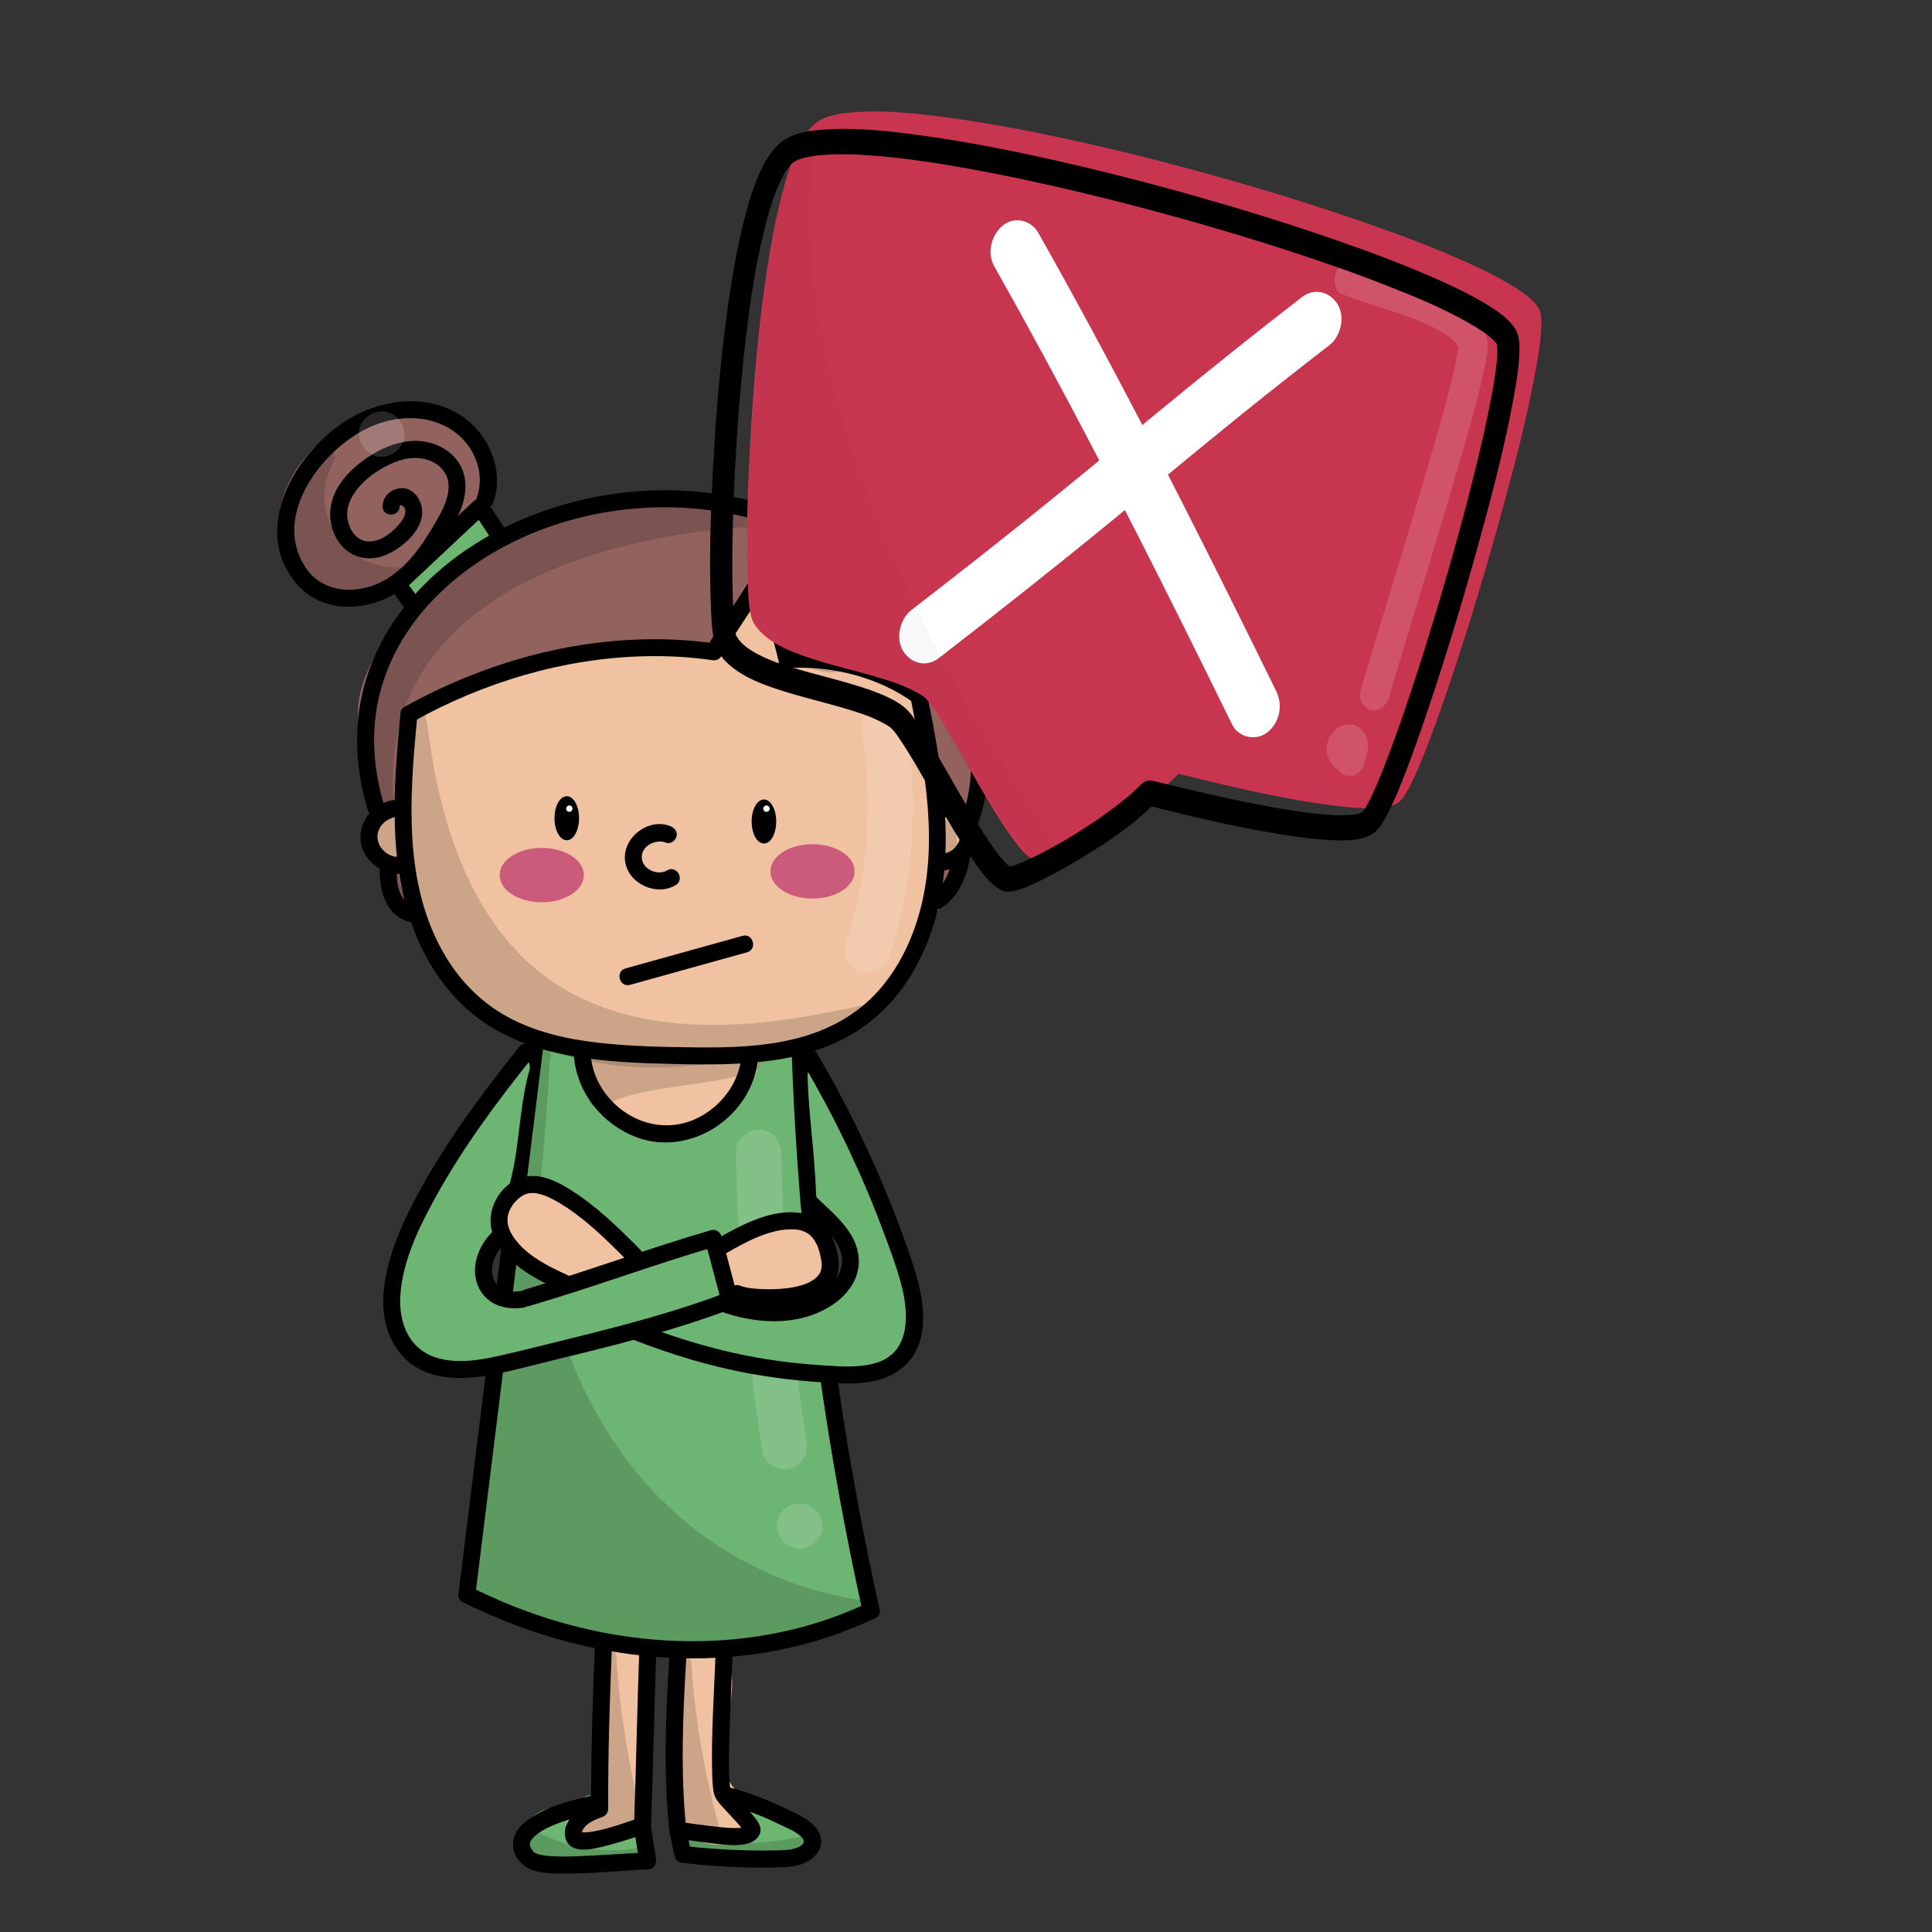 <?xml version="1.0" encoding="utf-8"?>
<!-- Generator: Adobe Adobe Illustrator 24.2.0, SVG Export Plug-In . SVG Version: 6.00 Build 0)  -->
<svg version="1.1" xmlns="http://www.w3.org/2000/svg" xmlns:xlink="http://www.w3.org/1999/xlink" x="0px" y="0px"
	 viewBox="0 0 1700.79 1700.79" style="enable-background:new 0 0 1700.79 1700.79;" xml:space="preserve">
<rect x="0" y="0" width="1700.79" height="1700.79" fill="#333333" stroke="none"/>
<style type="text/css">
	.st0{fill:#91625E;}
	.st1{fill:#6DB572;}
	.st2{fill:#6CB671;}
	.st3{fill:#F0C2A1;}
	.st4{opacity:0.149;}
	.st5{fill:#FFFFFF;}
	.st6{stroke:#000000;stroke-width:1.115;stroke-miterlimit:10;}
	.st7{fill:#FFFFFF;stroke:#FFFFFF;stroke-width:1.115;stroke-miterlimit:10;}
	.st8{fill:#CB5B7B;stroke:#CB5B7B;stroke-width:2.272;stroke-miterlimit:10;}
	.st9{fill:#C8354F;}
	.st10{fill:#C93550;}
	.st11{opacity:0.031;}
</style>
<g id="Ebene_6">
	<g>
		<path class="st0" d="M818.05,799.72c46.22-65.09,52.84-156.14,16.52-227.23c9.41-7.22,18.82-14.44,28.22-21.66
			c4.85,22.9,41.24,23.68,55.92,5.44c14.68-18.23,13.68-44.07,11.95-67.41c-2.8-37.76-10.39-82.7-45.07-97.89
			c-22.3-9.77-51.03-1.39-64.57,18.84c-13.55,20.23-10.35,49.98,7.17,66.88c-13.39,7.51-26.79,15.02-40.18,22.53
			c-51.46-35.92-47.09-30-117.89-44.12c-136.16-27.14-212.92,26.39-225.1,26.02c-12.18-0.36-17.16-24.15-20.75-35.79
			c-2.03-6.58-0.82-13.65-0.84-20.53c-0.09-30.05-25.79-56.39-55.26-62.28c-29.47-5.9-58.05,10.56-80.31,30.76
			c-27.68,25.11-45.62,62.76-29.59,96.52s69.52,45.77,92.08,15.97c6.21,8.13,12.43,16.25,18.64,24.38
			c-20.74,33.68-52.55,70-45.37,108.9c7.89,42.69,11.35,68.99,17.76,114.72c10.53,75.07,107.38,79.77,174.38,85.77
			c99.44,8.9,200.85-8,292.78-46.95"/>
		<g>
			<path class="st0" d="M824.52,803.5c37.05-52.6,49.2-120.97,35.09-183.5c-4.02-17.8-10.33-35.03-18.57-51.3
				c-0.9,3.42-1.79,6.84-2.69,10.26c9.41-7.22,18.82-14.44,28.22-21.66c-3.67-1.49-7.35-2.99-11.02-4.48
				c6.23,26.35,41.42,29.19,60.63,15.79c27.31-19.06,23.98-59.48,21.24-88.42c-2.66-28.17-7.9-59.31-27.7-80.96
				c-20.45-22.36-55.31-26.27-80.11-8.56c-29.64,21.16-32.47,65.74-6.74,91.31c0.51-3.93,1.01-7.85,1.52-11.78
				c-13.39,7.51-26.79,15.02-40.18,22.53c2.52,0,5.05,0,7.57,0c-18.33-12.78-36.79-26.38-58.58-32.56
				c-10.68-3.03-21.71-4.84-32.61-6.87c-18.23-3.38-36.38-7.33-54.77-9.81c-57.46-7.76-115.98-2.5-170.29,18.15
				c-6.88,2.62-13.66,5.48-20.46,8.3c-2.26,0.93-4.51,1.88-6.82,2.69c-0.8,0.28-1.61,0.53-2.41,0.78c-0.33,0.1-0.7,0.13-1.02,0.26
				c-1.51,0.58,0.85-0.42,0.71-0.07c-0.15,0.36-1.46-0.33-1.58-0.41c-2.12-1.44-3.46-4.18-4.59-6.36
				c-2.94-5.71-4.59-12.09-6.35-18.24c-0.94-3.3-2.12-6.55-2.38-9.98c-0.37-4.82,0.35-9.69,0.26-14.52
				c-0.14-8.21-1.97-16.23-5.16-23.77c-13.4-31.63-48.45-50.82-82.22-45.45c-18.82,2.99-35.86,12.83-50.68,24.42
				c-14.35,11.22-27.09,24.69-36.02,40.66c-15.95,28.53-17.71,66.69,7.53,90.65c19.56,18.56,51.52,26.11,76.08,13.22
				c5.89-3.09,11.13-7.52,15.22-12.77c-3.93-0.51-7.85-1.01-11.78-1.52c6.21,8.13,12.43,16.25,18.64,24.38c0-2.52,0-5.05,0-7.57
				c-14.03,22.65-30.75,43.82-40.69,68.75c-4.74,11.89-7.59,24.96-6.52,37.81c1.12,13.37,4.49,26.73,6.68,39.97
				c4.34,26.26,7.94,52.63,11.63,78.99c2.7,19.3,9.9,36.86,23.98,50.68c27.7,27.19,69.59,34.71,106.57,39.4
				c49.89,6.34,100.46,9.47,150.66,5.54c67.3-5.27,133.53-21.46,195.71-47.7c3.72-1.57,6.43-4.96,5.24-9.23
				c-0.98-3.51-5.46-6.83-9.23-5.24c-53.53,22.58-110.23,38.03-167.96,44.83c-28.58,3.37-57.39,4.72-86.16,3.96
				c-22.62-0.59-45.21-2.7-67.73-4.9c-35.5-3.47-74.89-7.89-105.28-28.19c-13.51-9.02-23.8-21.97-28.34-37.66
				c-3.3-11.42-4.13-23.59-5.78-35.33c-1.77-12.62-3.55-25.23-5.47-37.82c-2.08-13.64-4.32-27.26-6.74-40.85
				c-1.24-6.98-2.92-13.93-3-21.04c-0.08-6.98,1.12-13.78,3.11-20.45c8.17-27.31,27.47-50.1,42.26-73.98c1.27-2.05,1.54-5.55,0-7.57
				c-6.21-8.13-12.43-16.25-18.64-24.38c-2.56-3.35-8.47-5.76-11.78-1.52c-15.41,19.77-43.98,17.73-63.3,4.95
				c-26.01-17.2-26.32-51.21-12.7-76.53c8.06-14.97,19.8-27.45,33.09-37.93c13.38-10.55,29.4-19.73,46.59-21.76
				c30.06-3.55,62.3,18.61,66.8,49.26c1.24,8.49-0.68,17.05,0.76,25.55c1.03,6.06,3.23,12.26,5.16,18.09
				c3.58,10.81,9.89,26.49,23.59,26.54c3.8,0.01,7.51-1.56,10.98-2.95c5.89-2.35,11.69-4.89,17.58-7.24
				c47.53-18.93,98.06-26.37,149.1-22.43c19.01,1.47,37.61,4.86,56.31,8.45c12.79,2.46,25.65,4.62,38.4,7.32
				c4.48,0.95,8.94,1.99,13.33,3.3c1.8,0.54,3.6,1.12,5.37,1.75c0.93,0.33,1.86,0.68,2.79,1.05c0.35,0.14,0.69,0.27,1.04,0.42
				c2.26,0.93-1.28-0.58,0.98,0.42c8.95,4,17.27,9.28,25.42,14.7c6.03,4.01,11.98,8.14,17.92,12.28c2.18,1.52,5.36,1.24,7.57,0
				c13.39-7.51,26.79-15.02,40.18-22.53c4.21-2.36,4.9-8.42,1.52-11.78c-17.09-16.98-18.26-47.11-0.57-64.13
				c16.95-16.31,44.75-17.15,62.24-1.36c17.27,15.6,22.97,40.61,25.98,62.75c1.72,12.69,2.75,25.63,2.95,38.43
				c0.21,13.53-0.84,27.83-7.91,39.72c-5.58,9.37-14.97,14.6-25.89,14.76c-8.93,0.13-18.04-3.32-20.26-12.72
				c-1.01-4.28-7.19-7.42-11.02-4.48c-9.41,7.22-18.82,14.44-28.22,21.66c-3.37,2.59-4.72,6.25-2.69,10.26
				c27.29,53.92,29.11,118.87,7.51,175.04c-6.08,15.81-14.28,30.78-24.03,44.62C806,803.84,819,811.34,824.52,803.5L824.52,803.5z"
				/>
		</g>
	</g>
</g>
<g id="Ebene_7">
	<g>
		<path class="st1" d="M359.5,520.11c1.49,3.45,2.99,6.9,4.48,10.34c19.92-22.71,43.46-42.24,69.45-57.62
			c-3.15-5.98-6.3-11.95-9.46-17.93c-18.74,23.14-40.77,43.61-65.21,60.62"/>
		<g>
			<path class="st2" d="M353.03,523.89c1.49,3.45,2.99,6.9,4.48,10.34c1.88,4.33,8.85,4.84,11.78,1.52
				c19.64-22.25,42.44-41.25,67.93-56.45c3.59-2.14,4.6-6.65,2.69-10.26c-3.15-5.98-6.3-11.95-9.46-17.93
				c-2.09-3.97-8.77-5.21-11.78-1.52c-18.43,22.62-39.78,42.71-63.7,59.44c-7.85,5.49-0.36,18.5,7.57,12.95
				c24.98-17.48,47.47-38.15,66.73-61.79c-3.93-0.51-7.85-1.01-11.78-1.52c3.15,5.98,6.3,11.95,9.46,17.93
				c0.9-3.42,1.79-6.84,2.69-10.26c-26.52,15.81-50.53,35.64-70.97,58.8c3.93,0.51,7.85,1.01,11.78,1.52
				c-1.49-3.45-2.99-6.9-4.48-10.34c-1.62-3.75-7.05-4.52-10.26-2.69C351.85,515.83,351.42,520.2,353.03,523.89L353.03,523.89z"/>
		</g>
	</g>
	<g>
		<path class="st1" d="M804.36,489.36c-3.51,2.77-7.01,5.53-10.52,8.3c18.27,18.82,33.94,40.16,46.42,63.23
			c2.96-3.48,5.93-6.97,8.89-10.45c-13.48-19.94-26.97-39.88-40.45-59.82"/>
		<g>
			<path class="st2" d="M799.06,484.06c-3.51,2.77-7.01,5.53-10.52,8.3c-3.22,2.54-2.55,7.96,0,10.61
				c17.83,18.48,32.96,39.16,45.24,61.71c2.18,3.99,8.68,5.17,11.78,1.52c2.96-3.48,5.93-6.97,8.89-10.45
				c2.06-2.42,3.12-6.21,1.17-9.09c-13.48-19.94-26.97-39.88-40.45-59.82c-5.38-7.95-18.38-0.46-12.95,7.57
				c13.48,19.94,26.97,39.88,40.45,59.82c0.39-3.03,0.78-6.06,1.17-9.09c-2.96,3.48-5.93,6.97-8.89,10.45
				c3.93,0.51,7.85,1.01,11.78,1.52c-12.87-23.61-28.92-45.4-47.59-64.75c0,3.54,0,7.07,0,10.61c3.51-2.77,7.01-5.53,10.52-8.3
				c3.2-2.53,2.6-7.95,0-10.61C806.56,480.88,802.22,481.56,799.06,484.06L799.06,484.06z"/>
		</g>
	</g>
	<g>
		<path class="st1" d="M477.62,928.78c-20.44,155.68-40.87,311.36-61.31,467.04c113.24,55.25,216.9,67.85,343.55,22.77
			c-33.39-160.8-52.53-324.56-57.12-488.73c-73.81,11.19-149.68,8.64-222.57-7.47"/>
		<g>
			<path class="st2" d="M470.12,928.78c-15.93,121.38-31.87,242.75-47.8,364.13c-4.5,34.3-9.01,68.6-13.51,102.91
				c-0.31,2.38,1.62,5.46,3.71,6.48c42.06,20.45,86.27,37.01,132.45,45.15c44.76,7.89,90.23,7.73,135.02,0.13
				c27.89-4.74,55.21-12.31,81.86-21.75c4.01-1.42,6.11-5.01,5.24-9.23c-25.93-125.08-43.27-251.88-51.77-379.33
				c-2.39-35.77-4.07-71.58-5.08-107.41c-0.15-5.32-4.65-7.96-9.49-7.23c-72.53,10.87-146.97,8.24-218.58-7.47
				c-9.41-2.06-13.43,12.39-3.99,14.46c74.43,16.33,151.22,18.77,226.56,7.47c-3.16-2.41-6.33-4.82-9.49-7.23
				c3.64,128.36,16.1,256.45,37.25,383.12c6.01,36,12.74,71.88,20.15,107.61c1.75-3.08,3.49-6.15,5.24-9.23
				c-44.25,15.67-90.38,26.02-137.43,27.04c-43.55,0.94-86.66-6.23-128.06-19.58c-24.81-8-48.85-18.08-72.29-29.48
				c1.24,2.16,2.48,4.32,3.71,6.48c15.93-121.38,31.87-242.75,47.8-364.13c4.5-34.3,9.01-68.6,13.51-102.91
				c0.53-4.02-3.83-7.5-7.5-7.5C473.13,921.28,470.65,924.74,470.12,928.78L470.12,928.78z"/>
		</g>
	</g>
	<g>
		<g>
			<path class="st2" d="M704.46,941.43c9.65,0,9.67-15,0-15C694.81,926.43,694.79,941.43,704.46,941.43L704.46,941.43z"/>
		</g>
	</g>
</g>
<g id="Ebene_8">
	<g>
		<path class="st2" d="M519.13,1588.04c-10.03,7.8-23.91,7.67-35.98,11.63c-12.07,3.96-23.8,17.17-17.56,28.25
			c4.43,7.87,14.99,9.27,24.01,9.66c25.4,1.1,50.84,1.36,76.26,0.8c-1.41-9.8-2.82-19.61-4.24-29.41
			c-8.44,5.77-17.19,11.68-27.22,13.62s-21.79-1.15-26.99-9.95c-5.2-8.8,0.12-22.8,10.33-23.4"/>
		<g>
			<path class="st2" d="M515.34,1581.56c-12.88,9.46-30.55,6.58-43.79,15.52c-12.32,8.32-21.3,25.39-9.77,38.31
				c10.66,11.95,31.03,9.9,45.4,10.31c19.55,0.55,39.12,0.59,58.67,0.17c5.35-0.11,7.93-4.68,7.23-9.49
				c-1.41-9.8-2.82-19.61-4.24-29.41c-0.67-4.66-7.36-6.98-11.02-4.48c-10.38,7.09-23.49,16.69-36.75,11.91
				c-4.04-1.46-7.89-4.48-8.19-9.05c-0.18-2.87,1.3-8.23,4.83-8.62c4.03-0.44,7.5-3.13,7.5-7.5c0-3.71-3.45-7.95-7.5-7.5
				c-20.58,2.27-26.08,28.96-10.88,41.54c18.5,15.31,41.72,3.66,58.55-7.83c-3.67-1.49-7.34-2.99-11.02-4.48
				c1.41,9.8,2.82,19.61,4.24,29.41c2.41-3.16,4.82-6.33,7.23-9.49c-16.3,0.35-32.6,0.38-48.89,0.06
				c-8.15-0.16-16.29-0.41-24.44-0.74c-5.48-0.22-11.53-0.19-16.58-2.64c-11.92-5.77,2.2-18.15,9.19-20.66
				c12.68-4.54,26.49-4.11,37.78-12.39c3.29-2.41,4.84-6.48,2.69-10.26C523.76,1581.01,518.6,1579.17,515.34,1581.56L515.34,1581.56
				z"/>
		</g>
	</g>
	<g>
		<path class="st2" d="M606.88,1611.75c8.2,3.93,16.63,7.92,25.7,8.7c9.06,0.78,19.04-2.35,23.96-9.99
			c4.92-7.65,2.32-19.87-6.27-22.87c15.29,6.39,30.59,12.79,45.88,19.18c5.49,2.29,11.85,5.77,12.1,11.71
			c0.34,7.85-9.72,11.24-17.53,11.98c-28.73,2.71-57.72,2.71-86.45-0.03c-1.16-3.24-2.33-6.49-3.49-9.73"/>
		<g>
			<path class="st2" d="M603.1,1618.22c17.11,8.18,38.64,16.04,55.02,1.77c13.02-11.35,10.3-33.06-5.85-39.64
				c-3.78-1.54-8.21,1.67-9.23,5.24c-1.23,4.31,1.52,7.67,5.24,9.23c14.07,5.88,28.15,11.75,42.21,17.65
				c2.33,0.98,10.43,3.98,10.3,6.13c-0.16,2.67-6.48,3.75-8.44,4.11c-13.83,2.54-28.87,2.22-42.89,2.27
				c-15.09,0.06-30.17-0.66-45.19-2.05c2.41,1.84,4.82,3.67,7.23,5.51c-1.16-3.24-2.33-6.49-3.49-9.73
				c-3.24-9.02-17.74-5.13-14.46,3.99c1.16,3.24,2.33,6.49,3.49,9.73c1.22,3.4,3.7,5.18,7.23,5.51c18.95,1.76,37.97,2.42,57,1.85
				c9.17-0.27,18.35-0.79,27.49-1.65c6.43-0.6,13.02-1.59,18.57-5.13c5.46-3.48,8.92-9.19,8.27-15.76
				c-0.7-7.09-6.07-12.15-12.09-15.3c-7.55-3.95-15.86-6.79-23.72-10.08c-9.18-3.84-18.35-7.67-27.53-11.51
				c-1.33,4.82-2.66,9.64-3.99,14.46c2.69,1.09,3.46,5.28,3.21,7.78c-0.42,4.12-3.57,7.04-7.19,8.69c-11.08,5.04-23.64-1.23-33.62-6
				C602,1601.13,594.38,1614.06,603.1,1618.22L603.1,1618.22z"/>
		</g>
	</g>
</g>
<g id="Ebene_17">
</g>
<g id="Ebene_9">
	<g>
		<path class="st3" d="M534.64,1451.44c-1.19,38.51-2.37,77.02-3.56,115.53c-0.28,9.03-0.62,18.36-4.46,26.54
			c-3.84,8.18-12.14,14.98-21.14,14.16c10.59,13.66,33.82,10.78,45.49-1.97c11.67-12.75,14.15-31.43,13.43-48.7
			c-0.72-17.27-4.07-34.6-1.78-51.73c1.61-12.07,6-24.19,3.57-36.13c-2.43-11.93-16.17-22.65-26.53-16.25"/>
		<g>
			<path class="st3" d="M527.14,1451.44c-0.89,28.88-1.78,57.77-2.67,86.65c-0.42,13.49,0.06,27.38-1.58,40.79
				c-1.16,9.45-6,21.84-17.41,21.29c-7.07-0.34-9.12,8.16-5.3,12.8c9.44,11.48,26.16,13.59,39.57,8.67
				c15.57-5.71,25.36-19.41,29.45-35.13c4.75-18.3,2.05-36.91,0.69-55.44c-0.77-10.46-0.78-20.74,1.2-31.07
				c1.84-9.6,4.14-19.26,2.93-29.08c-2.14-17.37-20.56-34.24-38.13-24.52c-8.45,4.67-0.89,17.63,7.57,12.95
				c4.01-2.22,8.34,0.47,11.18,3.48c4.46,4.73,5.07,10.82,4.67,17.08c-0.5,7.87-2.81,15.55-3.91,23.35
				c-1.17,8.29-1.23,16.59-0.71,24.93c0.93,14.96,3.45,29.98,1.79,44.98c-1.26,11.43-5.45,24.75-15.62,31.32
				c-9.32,6.03-22.53,7.04-30.07-2.14c-1.77,4.27-3.54,8.54-5.3,12.8c13.42,0.64,24.37-9.29,29.05-21.21
				c5.33-13.6,4.13-29.57,4.57-43.92c1.01-32.87,2.03-65.73,3.04-98.6C542.44,1441.79,527.44,1441.8,527.14,1451.44L527.14,1451.44z
				"/>
		</g>
	</g>
	<g>
		<path class="st3" d="M599.29,1461.76c0.2,47.21,0.41,94.42,0.61,141.62c9.83,6.63,20.54,13.52,32.39,13.14
			s23.88-11.93,19.97-23.12c-2-5.74-7.33-9.52-11.4-14.04c-13.5-14.99-12.78-37.79-9.25-57.66s9.03-40.66,2.53-59.76
			c-10.26-1-20.52-2-30.79-3"/>
		<g>
			<path class="st3" d="M591.79,1461.76c0.12,27.93,0.24,55.85,0.36,83.78c0.06,13.96,0.12,27.93,0.18,41.89
				c0.01,3.32,0.03,6.65,0.04,9.97c0.02,3.52-0.65,7.57,1.64,10.53c3.25,4.22,10.57,7.61,15.25,10c10.14,5.19,22.08,8.38,33.06,3.92
				c9.46-3.84,17.83-12.63,18.18-23.3c0.41-12.54-10.05-18.03-16.38-27.09c-5.91-8.46-7.34-18.97-7.18-29.06
				c0.45-27.77,13.32-54.76,4.44-82.46c-1.1-3.42-3.79-5.17-7.23-5.51c-10.26-1-20.52-2-30.79-3c-4.04-0.39-7.5,3.73-7.5,7.5
				c0,4.38,3.45,7.11,7.5,7.5c10.26,1,20.52,2,30.79,3c-2.41-1.84-4.82-3.67-7.23-5.51c5.91,18.41,0.7,37.38-2.53,55.77
				c-2.7,15.38-4.23,31.96,0.86,47.03c2.59,7.68,6.74,14.37,12.43,20.13c4.11,4.16,10.37,8.81,6.46,15.16
				c-9.56,15.55-30.2,1.76-40.45-5.13c1.24,2.16,2.48,4.32,3.71,6.48c-0.2-47.21-0.41-94.42-0.61-141.62
				C606.75,1452.11,591.75,1452.09,591.79,1461.76L591.79,1461.76z"/>
		</g>
	</g>
</g>
<g id="Ebene_5">
	<g>
		<path class="st3" d="M361.83,632.42c-1.4,27.53-2.8,55.06-4.21,82.6c-13.12-5.46-30.05,5.5-30.43,19.7
			c-0.39,14.2,15.92,26.07,29.32,21.33c8.09,81.42,77.73,152.53,158.97,162.31c-1.89,35.24,27.85,69.18,63.04,71.92
			c35.19,2.74,80.02-27.14,83.61-62.25c76.24-11.83,151.01-84.92,157.15-171.8c12.67,1.42,25.35-9.49,25.85-22.23
			c0.5-12.74-11.29-24.6-24.03-24.18c-3.36-33.4-13.73-63.82-17.09-97.21c-37.37-6.71-47-25.18-79.21-25.18
			c-47.25,0-59.42-41.54-53.21-73.14c-25.11,40.04-22.57,75.95-92.06,62.39c-38.13-7.44-195.8,24.9-215.15,58.59"/>
		<g>
			<path class="st3" d="M354.33,632.42c-1.4,27.53-2.8,55.06-4.21,82.6c3.16-2.41,6.33-4.82,9.49-7.23
				c-17.73-6.68-38.94,7.5-39.89,26.31c-0.99,19.58,20.49,34.93,38.77,29.18c-3.16-2.41-6.33-4.82-9.49-7.23
				c6.9,66.49,51.44,126.44,112,154.3c17.37,7.99,35.51,13.15,54.47,15.51c-2.5-2.5-5-5-7.5-7.5
				c-1.38,33.03,21.03,63.82,51.53,75.32c29.81,11.24,63.93-1.29,86.48-21.92c12.65-11.58,21.65-26.56,23.65-43.73
				c-1.84,2.41-3.67,4.82-5.51,7.23c65.89-10.53,123.38-61.02,148.87-121.69c7.69-18.3,12.3-37.55,13.79-57.34c-2.5,2.5-5,5-7.5,7.5
				c17.02,1.3,33.26-13.21,33.36-30.41c0.09-16.87-14.97-30.99-31.54-31c2.5,2.5,5,5,7.5,7.5c-3.44-32.81-13.66-64.43-17.09-97.21
				c-0.32-3.08-2.08-6.59-5.51-7.23c-13.81-2.58-26.17-7.66-38.69-13.83c-11.32-5.58-22.58-10.08-35.25-11.29
				c-6.81-0.65-13.58-0.13-20.3-1.66c-5.53-1.26-10.65-3.35-15.35-6.54c-7.88-5.35-13.19-13.89-15.98-22.87
				c-3.29-10.59-3.67-22.04-1.61-32.91c1.55-8.16-9.04-13.29-13.71-5.78c-6.6,10.61-11.73,21.95-17.48,33.03
				c-4.46,8.59-9.51,17.43-16.97,22.28c-19.68,12.81-44.48,2.16-66.49,2.29c-23.65,0.14-47.47,4.07-70.63,8.54
				c-26.72,5.15-53.32,11.75-78.97,20.88c-12.18,4.34-24.38,9.2-35.62,15.64c-7.97,4.57-16.26,10.24-21.04,18.31
				c-4.92,8.33,8.04,15.88,12.95,7.57c0.38-0.65,0.8-1.26,1.22-1.88c-0.43,0.62-0.26,0.22,0.69-0.77c1.26-1.3,2.53-2.55,3.9-3.72
				c1.64-1.4,1.36-1.15,3.66-2.72c1.89-1.29,3.85-2.49,5.83-3.64c9.32-5.39,19.3-9.55,29.39-13.25
				c25.65-9.4,52.33-16.12,79.11-21.41c22.69-4.48,45.95-8.37,69.13-8.55c3.87-0.03,7.71,0.13,11.57,0.46
				c2.25,0.19-0.79-0.19,0.95,0.12c1.54,0.28,3.07,0.58,4.61,0.85c4.77,0.85,9.59,1.54,14.42,2.01c13.25,1.3,27.2,0.54,39.24-5.65
				c10.86-5.58,18.29-15.64,24.04-26.11c6.67-12.16,12.1-24.91,19.44-36.71c-4.57-1.93-9.14-3.85-13.71-5.78
				c-4.34,22.84-0.74,49.04,16.36,66.1c9.59,9.57,22.25,14.52,35.54,16.05c7.22,0.83,14.47,0.22,21.62,1.74
				c5.96,1.27,11.62,3.41,17.12,6.01c15.39,7.27,30.11,14.49,47.02,17.64c-1.84-2.41-3.67-4.82-5.51-7.23
				c3.44,32.81,13.66,64.43,17.09,97.21c0.42,4.04,3.09,7.5,7.5,7.5c8.39,0.01,16.72,7.25,16.54,16
				c-0.2,9.51-9.39,16.09-18.36,15.41c-4.26-0.32-7.21,3.71-7.5,7.5c-4.79,63.69-48.06,121.03-104.39,149.3
				c-14.88,7.46-30.81,12.64-47.25,15.27c-3.49,0.56-5.15,4.19-5.51,7.23c-2.83,24.37-27.14,43.21-48.78,50.74
				c-11.76,4.09-24.23,5.62-36.38,2.37c-12.83-3.43-24.05-11.35-32.44-21.55c-9.52-11.57-14.68-26.27-14.05-41.24
				c0.18-4.41-3.61-7.01-7.5-7.5c-60.5-7.56-113.54-50.71-138.21-105.69c-6.94-15.47-11.51-32.25-13.26-49.12
				c-0.48-4.61-4.43-8.82-9.49-7.23c-8.89,2.8-20.92-4.57-19.78-14.72c1.08-9.66,12.37-15.06,20.9-11.85
				c4.82,1.82,9.27-2.79,9.49-7.23c1.4-27.53,2.8-55.06,4.21-82.6C369.82,622.77,354.82,622.8,354.33,632.42L354.33,632.42z"/>
		</g>
	</g>
</g>
<g id="Ebene_20">
</g>
<g id="Ebene_24">
</g>
<g id="Ebene_3">
	<g>
		<g>
			<path d="M352.47,628.7c-6.23,66.65-11.75,136.01,15.64,199c11.69,26.89,29.4,51.04,52.92,68.72
				c23.77,17.87,52.59,27.81,81.63,33.05c29.65,5.35,59.83,6.46,89.88,7.18c30.53,0.73,61.18,0.95,91.44-3.75
				c29.22-4.54,57.71-14.53,81.24-32.81c22.48-17.46,38.92-41.36,49.88-67.45c26.11-62.17,18.27-130.64,6.21-195.1
				c-1.68-8.98-3.45-17.95-5.21-26.92c-1.87-9.46-16.33-5.46-14.46,3.99c12.38,62.8,25.47,129.18,6.85,192.12
				c-7.54,25.5-20.09,49.9-38.65,69.15c-19.25,19.96-44.05,32.32-70.8,38.82c-28.08,6.82-57.23,7.63-85.99,7.34
				c-28.59-0.29-57.37-0.84-85.81-4.03c-27.74-3.11-55.86-9.39-80.52-22.88c-24.51-13.41-43.73-33.7-57.27-58.02
				c-31.02-55.73-29.48-121.51-24.25-183.15c0.72-8.42,1.5-16.84,2.29-25.25C368.36,619.1,353.36,619.16,352.47,628.7L352.47,628.7z
				"/>
		</g>
	</g>
	<g>
		<g>
			<path d="M351.53,704.05c-17.56-0.55-33.55,13.98-34.23,31.64c-0.7,17.88,14.98,32.84,32.28,33.65c9.65,0.45,9.63-14.55,0-15
				c-9.3-0.43-17.83-9.16-17.28-18.65c0.56-9.7,9.91-16.93,19.23-16.64C361.19,719.35,361.18,704.35,351.53,704.05L351.53,704.05z"
				/>
		</g>
	</g>
	<g>
		<g>
			<path d="M830.16,719.16c7.87,0.58,14.87,7.73,15.15,15.65c0.28,7.78-6.54,15.6-14.29,16.46c-4.03,0.44-7.5,3.13-7.5,7.5
				c0,3.71,3.45,7.95,7.5,7.5c15.83-1.74,29.59-14.86,29.29-31.46c-0.3-16.48-14.16-29.47-30.15-30.65
				C820.53,703.45,820.58,718.46,830.16,719.16L830.16,719.16z"/>
		</g>
	</g>
	<g>
		<g>
			<path d="M363.75,635.18c61.94-34.59,132.36-55.73,203.47-57.46c19.76-0.48,39.61,0.52,59.19,3.36c4.04,0.59,8.01-1,9.23-5.24
				c1.01-3.52-1.23-8.64-5.24-9.23c-73.42-10.66-149,1.18-217.6,28.66c-19.43,7.78-38.34,16.74-56.62,26.95
				C347.75,626.94,355.31,639.9,363.75,635.18L363.75,635.18z"/>
		</g>
	</g>
	<g>
		<g>
			<path d="M634.88,577.64c13.12-21.77,28.03-42.39,41.15-64.16c5-8.29-7.97-15.84-12.95-7.57c-13.12,21.77-28.03,42.39-41.15,64.16
				C616.93,578.35,629.89,585.9,634.88,577.64L634.88,577.64z"/>
		</g>
	</g>
	<g>
		<g>
			<path d="M665.27,513.17c7.41,22.97,14.79,45.99,20.32,69.51c2.21,9.39,16.68,5.42,14.46-3.99
				c-5.53-23.51-12.91-46.53-20.32-69.51C676.79,500.03,662.3,503.94,665.27,513.17L665.27,513.17z"/>
		</g>
	</g>
	<g>
		<g>
			<path d="M692.83,588.18c39.28-2.45,80.19,7.66,112.23,30.91c3.3,2.4,8.33,0.54,10.26-2.69c2.25-3.76,0.57-7.9-2.69-10.26
				c-33.94-24.62-78.22-35.55-119.81-32.96C683.24,573.78,683.17,588.78,692.83,588.18L692.83,588.18z"/>
		</g>
	</g>
	<g>
		<g>
			<path d="M674.5,444.6c-70.56-21.4-148.22-15.96-215.82,13.04c-61.31,26.31-116.04,74.68-136.26,139.83
				c-11.74,37.84-10.08,78.37,1.51,116.03c2.83,9.2,17.31,5.28,14.46-3.99c-9.8-31.87-12.31-65.7-4.24-98.24
				c7.33-29.56,22.67-56.57,43.12-79.02c44.58-48.93,110.09-77.07,175.26-83.96c39.64-4.19,79.8-0.82,117.98,10.77
				C679.77,461.87,683.73,447.39,674.5,444.6L674.5,444.6z"/>
		</g>
	</g>
	<g>
		<g>
			<path d="M334.3,760.31c-0.91,20.67,3.33,44.7,26.02,51.29c9.29,2.7,13.25-11.77,3.99-14.46c-15.36-4.46-15.59-23.62-15-36.83
				C349.73,750.66,334.72,750.68,334.3,760.31L334.3,760.31z"/>
		</g>
	</g>
	<g>
		<g>
			<path d="M674.5,459.06c17.17-5.05,35.36-2.13,52.33,5.19c20.72,8.93,38.89,23.24,54.62,39.22
				c36.18,36.78,62.46,85.43,71.05,136.46c4.73,28.09,3.06,57.16-6.92,83.95c-3.37,9.06,11.12,12.97,14.46,3.99
				c19.64-52.76,8.11-111.83-15.95-161.09c-22.3-45.66-58.28-90.58-104.78-113.21c-21.26-10.35-45.61-15.8-68.81-8.98
				C661.27,447.31,665.2,461.79,674.5,459.06L674.5,459.06z"/>
		</g>
	</g>
	<g>
		<g>
			<path d="M839.65,750.1c-1.4,12.41-7.72,30.07-19.18,36.59c-8.39,4.77-0.84,17.73,7.57,12.95c16.43-9.34,24.6-31.75,26.61-49.54
				c0.46-4.03-3.77-7.5-7.5-7.5C842.71,742.6,840.1,746.05,839.65,750.1L839.65,750.1z"/>
		</g>
	</g>
	<g>
		<g>
			<path d="M505.33,931.08c3.21,31.86,25.34,59.02,55.19,70.13c29.85,11.11,63.44,0.94,84.89-21.89
				c12.29-13.07,19.93-29.29,22-47.09c0.47-4.03-3.78-7.5-7.5-7.5c-4.44,0-7.03,3.46-7.5,7.5c-2.91,24.94-22.36,47.04-45.83,55.11
				c-24.62,8.46-50.75,0.21-68.35-18.44c-9.7-10.29-16.48-23.66-17.91-37.82c-0.41-4.03-3.16-7.5-7.5-7.5
				C509.09,923.58,504.92,927.03,505.33,931.08L505.33,931.08z"/>
		</g>
	</g>
	<g>
		<g>
			<path d="M463.47,919.87c-15.56,125.61-31.12,251.22-46.68,376.82c-4.42,35.7-8.85,71.4-13.27,107.1c-0.5,4.03,3.8,7.5,7.5,7.5
				c4.47,0,7-3.46,7.5-7.5c15.56-125.61,31.12-251.22,46.68-376.82c4.42-35.7,8.85-71.4,13.27-107.1c0.5-4.03-3.8-7.5-7.5-7.5
				C466.5,912.37,463.97,915.84,463.47,919.87L463.47,919.87z"/>
		</g>
	</g>
	<g>
		<g>
			<path d="M697.11,930.83c4.57,128.09,18.28,255.84,41,381.99c6.46,35.85,13.66,71.57,21.57,107.13
				c2.09,9.42,16.56,5.43,14.46-3.99c-27.67-124.46-46.48-250.83-56.09-377.96c-2.7-35.68-4.67-71.41-5.94-107.16
				C711.76,921.2,696.76,921.16,697.11,930.83L697.11,930.83z"/>
		</g>
	</g>
	<g>
		<g>
			<path d="M407.24,1410.27c87.43,43.79,188.7,61.85,285.01,40.96c27.1-5.88,53.38-14.98,78.45-26.81
				c8.72-4.12,1.12-17.05-7.57-12.95c-85.29,40.25-183.68,42.27-273.27,15.63c-25.86-7.69-50.93-17.7-75.05-29.78
				C406.2,1393.01,398.59,1405.94,407.24,1410.27L407.24,1410.27z"/>
		</g>
	</g>
	<g>
		<g>
			<path d="M523.68,1448.21c-1.93,48.06-3.51,96.14-3.28,144.24c1.84-2.41,3.67-4.82,5.51-7.23c-10.7,3.54-22.38,9.82-27.04,20.71
				c-3.54,8.27-1.55,18.84,8.05,21.45c8.27,2.25,17.86-0.28,25.91-2.29c11.75-2.93,23.24-6.8,34.78-10.45
				c3.26-1.03,5.38-3.83,5.51-7.23c1.86-51.63,2.79-103.29,4.66-154.92c0.35-9.65-14.65-9.64-15,0
				c-1.86,51.63-2.79,103.29-4.66,154.92c1.84-2.41,3.67-4.82,5.51-7.23c-15.08,4.77-30.82,11.19-46.66,12.8
				c-1.83,0.19-5.65-0.21-6.05-0.06c-1.03,0.38-0.22-0.77-0.02,0.01c0.01,0.03,1.04,1.12,1.07,1.13c0.89,0.32-0.25,0.86,0.24-1.01
				c1.88-7.19,11.37-11.27,17.7-13.37c3.14-1.04,5.52-3.82,5.51-7.23c-0.23-48.1,1.35-96.19,3.28-144.24
				C539.07,1438.56,524.07,1438.57,523.68,1448.21L523.68,1448.21z"/>
		</g>
	</g>
	<g>
		<g>
			<path d="M589.22,1458.72c-3.1,50.73-5.33,101.85,0,152.51c0.47,4.45,3.09,6.93,7.5,7.5c11.54,1.49,23.05,3.21,34.61,4.49
				c7.14,0.79,14.47,1.59,21.64,0.74c5.81-0.68,11.77-2.54,15.02-7.83c3.86-6.3-0.26-12.1-4.25-16.98
				c-5.99-7.33-12.58-14.28-18.97-21.26c-1.04-1.13-2.08-2.98-1.24-0.85c-0.26-0.66-0.41-1.37-0.57-2.06
				c-0.11-0.51-0.5-3.24-0.27-1.43c-0.15-1.19-0.25-2.39-0.34-3.58c-1.21-15.69-0.49-31.6-0.01-47.3
				c0.65-21.4,1.69-42.78,2.48-64.17c0.36-9.65-14.64-9.64-15,0c-1.26,34.12-3.77,68.38-2.89,102.54
				c0.14,5.45,0.37,10.96,1.28,16.34c1,5.92,4.41,9.39,8.37,13.85c5.54,6.26,12.32,12.73,17.05,19.13c-0.06-0.08,1.04,2,1.37,2.15
				c-0.77-0.36-0.05-3.72,0.17-4.18c0.11-0.22,0.9-0.35,0.32-0.32c0.03,0-1.75,0.86-0.68,0.4c0.9-0.38-1.03,0.27-1.27,0.33
				c-1.92,0.46-1.1,0.35-3.06,0.45c-1.59,0.08-3.17,0.12-4.76,0.09c-4.36-0.07-8.71-0.47-13.04-0.93
				c-12.02-1.28-23.98-3.09-35.97-4.64c2.5,2.5,5,5,7.5,7.5c-5.33-50.66-3.1-101.78,0-152.51
				C604.81,1449.08,589.81,1449.12,589.22,1458.72L589.22,1458.72z"/>
		</g>
	</g>
	<g>
		<g>
			<path d="M525.89,1579.45c-21.96,5.41-47.54,10.46-65.05,25.72c-9.1,7.93-12.32,19.95-5.57,30.54
				c8.07,12.67,23.33,13.36,37.04,13.61c25.99,0.47,52.02-2.47,77.96-3.57c5.27-0.22,8.02-4.59,7.23-9.49
				c-1.46-9.04-2.92-18.09-4.38-27.13c-0.64-3.99-5.63-6.25-9.23-5.24c-4.25,1.19-5.89,5.2-5.24,9.23
				c1.46,9.04,2.92,18.09,4.38,27.13c2.41-3.16,4.82-6.33,7.23-9.49c-21.31,0.91-42.58,2.76-63.9,3.42
				c-8.06,0.25-16.18,0.38-24.22-0.37c-2.58-0.24-5.15-0.64-7.65-1.33c-0.51-0.14-3.14-1.08-2.43-0.75
				c-1.03-0.48-2.02-1.22-1.57-0.83c-1.46-1.28-2.63-3.02-3.47-4.86c-0.35-0.77-0.79-1.8-0.53-3.52c-0.27,1.82,0.32-0.99,0.46-1.4
				c0.37-1.07-0.52,1.04,0.01,0.01c0.25-0.49,0.51-0.99,0.83-1.44c0.78-1.1,1.78-2.26,3.66-3.91c6.85-5.99,18.2-10.27,27.56-13.39
				c10.14-3.38,20.5-5.92,30.87-8.47C539.24,1591.61,535.28,1577.14,525.89,1579.45L525.89,1579.45z"/>
		</g>
	</g>
	<g>
		<g>
			<path d="M636.82,1587.54c17.07,4.6,33.67,10.71,49.52,18.57c6.25,3.1,15.1,6.32,19.79,11.75c3.4,3.93,0.33,6.61-3.58,8.35
				c-5.68,2.53-11.98,2.56-18.06,2.7c-9.06,0.21-18.13,0.21-27.19,0.01c-18.77-0.42-37.51-1.77-56.16-3.95
				c2.41,1.84,4.82,3.67,7.23,5.51c-1.48-7.12-2.95-14.25-4.43-21.37c-1.96-9.45-16.42-5.45-14.46,3.99
				c1.48,7.12,2.95,14.25,4.43,21.37c0.72,3.49,4.07,5.14,7.23,5.51c17.04,1.99,34.16,3.29,51.31,3.82
				c8.41,0.26,16.83,0.34,25.24,0.24c7.38-0.09,14.86,0.03,22.13-1.42c11.04-2.19,23.35-9.3,22.91-22.07
				c-0.53-15.31-18.86-22.55-30.47-28.21c-16.5-8.04-33.74-14.5-51.46-19.28C631.48,1570.56,627.5,1585.03,636.82,1587.54
				L636.82,1587.54z"/>
		</g>
	</g>
	<g>
		<g>
			<path d="M347.53,523.44c2.66,3.65,5.31,7.31,7.97,10.96c2.3,3.16,6.62,5.04,10.26,2.69c3.14-2.02,5.16-6.87,2.69-10.26
				c-2.66-3.65-5.31-7.31-7.97-10.96c-2.3-3.16-6.62-5.04-10.26-2.69C347.08,515.2,345.06,520.05,347.53,523.44L347.53,523.44z"/>
		</g>
	</g>
	<g>
		<g>
			<path d="M360.3,514.99c22.61-21.23,45.22-42.46,67.82-63.68c-3.93-0.51-7.85-1.01-11.78-1.52c5.62,8.61,11.24,17.22,16.86,25.82
				c5.26,8.05,18.25,0.54,12.95-7.57c-5.62-8.61-11.24-17.22-16.86-25.82c-2.69-4.12-8.13-4.94-11.78-1.52
				c-22.61,21.23-45.22,42.46-67.82,63.68C342.64,511.01,353.27,521.6,360.3,514.99L360.3,514.99z"/>
		</g>
	</g>
	<g>
		<g>
			<path d="M795.19,501.21c7.61-4.54,15.22-9.07,22.83-13.61c-3.42-0.9-6.84-1.79-10.26-2.69c14.5,23.89,28.99,47.78,43.49,71.67
				c0.39-3.03,0.78-6.06,1.17-9.09c-5.84,4.9-11.68,9.79-17.51,14.69c-7.41,6.21,3.25,16.77,10.61,10.61
				c5.84-4.9,11.68-9.79,17.51-14.69c2.48-2.08,2.78-6.43,1.17-9.09c-14.5-23.89-28.99-47.78-43.49-71.67
				c-2.09-3.44-6.73-4.8-10.26-2.69c-7.61,4.54-15.22,9.07-22.83,13.61C779.33,493.2,786.87,506.17,795.19,501.21L795.19,501.21z"/>
		</g>
	</g>
	<g>
		<g>
			<path d="M433.92,443.03c10.42-28.15-2.97-60.19-27.1-76.55c-26.2-17.76-60.76-16.49-88.61-3.6
				c-51.95,24.03-101.49,99.17-56.8,151.35c20.94,24.46,56.56,24.57,83.33,10.19c14.05-7.55,25.55-19.1,35.15-31.67
				c9.82-12.85,18.65-27.27,24.89-42.21c6.41-15.35,7.8-32.75-3.24-46.34c-9.19-11.32-24.51-16.9-38.85-15.99
				c-16.37,1.05-31.76,8.66-44.65,18.47c-11.69,8.89-22,20.45-25.92,34.92c-3.53,13.03-0.59,27.45,7.94,37.94
				c9.34,11.48,24.58,14.85,38.25,9.52c13.45-5.24,28.94-17.79,32.68-32.36c3.55-13.83-6.91-31.15-22.71-26.03
				c-6.7,2.17-11.35,7.97-11.45,15.06c-0.14,9.66,14.86,9.66,15,0c0.03-2.37,3.6,0,4.18,1.07c2.34,4.33-0.5,9.5-3.16,12.95
				c-6.5,8.42-18.19,18-29.55,16.85c-9.17-0.93-14.93-9.15-16.94-17.49c-2.42-10.02,1.5-20.05,7.62-27.97
				c7.28-9.41,17.65-16.66,28.21-21.91c10.7-5.32,23.16-8.18,34.78-4.27c10.31,3.47,18.05,12.03,17.99,23.23
				c-0.06,13.04-7.93,25.53-14.32,36.4c-12.21,20.78-28.34,42.09-51.81,50.67c-21.59,7.89-46.54,4.49-59.91-15.8
				c-28.52-43.27,10.18-97.28,48.23-119.15c23.13-13.3,52.7-17.34,76.84-4.09c21.97,12.07,34.42,38.69,25.48,62.83
				C416.1,448.11,430.59,452.02,433.92,443.03L433.92,443.03z"/>
		</g>
	</g>
	<g>
		<g>
			<path d="M814.16,491.43c19.01,22.56,24.35,54.36,47.41,73.9c10.37,8.79,23.23,15.47,37.08,15.7
				c13.73,0.23,26.01-6.83,33.77-17.95c7.63-10.94,10.34-24.69,11.55-37.73c1.59-17.24,0.89-34.65-1.46-51.78
				c-4.2-30.64-13.39-66.13-38.63-86.39c-11.11-8.92-24.89-14.96-39.35-14.53c-13.41,0.4-25.83,6.15-35.8,14.93
				c-21.62,19.03-28.13,48.94-21.1,76.18c3.74,14.52,10.86,28.19,19.66,40.26c8.71,11.95,19.22,25.08,32.89,31.52
				c12.7,5.99,27.65,4.59,37.28-6.28c8.28-9.35,11.61-21.91,13.25-34.02c2.11-15.65,3.09-32.34-3.25-47.18
				c-5.37-12.55-16.85-23.12-30.7-24.93c-14.34-1.87-27.66,7.02-32.87,20.27c-5.33,13.56,0.43,28.14,12.13,36.19
				c5.52,3.79,12.33,5.67,19,5.28c9.6-0.55,9.66-15.55,0-15c-9.55,0.55-19.66-7.41-18.13-17.73c1.37-9.19,10.5-16.02,19.63-13.89
				c11.11,2.58,17.55,13.53,19.72,23.93c2.35,11.25,1.15,24.02-0.96,35.24c-1.56,8.3-4.13,18.64-11.28,24.01
				c-9.27,6.95-20.47-0.11-27.65-6.69c-17.44-15.98-31.85-38.45-35.76-62.01c-3.48-20.97,3.84-43.3,21.03-56.44
				c18.5-14.15,41.8-9.1,57.51,6.73c18.42,18.56,25.19,47.59,28.68,72.65c1.93,13.84,2.44,27.91,1.73,41.86
				c-0.55,10.79-1.71,22.28-6.58,32.11c-4.92,9.93-13.51,16.79-24.97,16.38c-11.49-0.41-22.31-7.43-30.18-15.35
				c-9.29-9.34-15.07-21.61-20.85-33.28c-6.38-12.88-12.86-25.51-22.18-36.57C818.54,473.43,807.97,484.08,814.16,491.43
				L814.16,491.43z"/>
		</g>
	</g>
</g>
<g id="Ebene_10">
</g>
<g id="Ebene_4">
</g>
<g id="Ebene_11">
	<g class="st4">
		<path d="M660.18,456.38c-131.67,7.51-342.47,63.42-320.23,258.6c-29.64-78.04,11.67-170.52,80.26-218.12
			s157.41-57.04,240.34-47.46"/>
		<g>
			<path d="M660.18,448.88c-59.69,3.45-120.11,14.52-175.58,37.32c-55.96,23.01-109.44,59.86-135.66,116.22
				c-16.37,35.19-20.76,74.2-16.49,112.56c4.91-0.66,9.82-1.33,14.73-1.99c-21.12-56.47-4.22-119.23,31.4-165.97
				c39.94-52.39,102.72-79.88,166.56-89.41c38.14-5.69,77.18-5.07,115.41-0.71c4.03,0.46,7.5-3.78,7.5-7.5c0-4.44-3.46-7.04-7.5-7.5
				c-70.51-8.03-144.78-2.76-209.5,28.36c-58.66,28.21-105.12,79.96-122,143.44c-9.01,33.89-8.69,70.26,3.66,103.27
				c1.32,3.53,4.32,5.9,8.23,5.37c3.35-0.45,6.92-3.65,6.5-7.37c-3.65-32.8-1.17-66.03,10.97-96.93
				c10.44-26.57,28.1-49.74,49.34-68.61c44.38-39.42,103.01-60.62,160.21-73.07c30.35-6.61,61.21-10.7,92.21-12.49
				C669.77,463.33,669.83,448.33,660.18,448.88L660.18,448.88z"/>
		</g>
	</g>
	<g class="st4">
		<path d="M348.08,767.1c4.05,9.13,8.11,18.27,12.16,27.4c-7.6-4.67-11.51-14.61-9.14-23.21"/>
		<g>
			<path d="M341.61,770.89c4.05,9.13,8.11,18.27,12.16,27.4c3.42-3.42,6.84-6.84,10.26-10.26c-4.8-3.2-7.01-9.16-5.7-14.74
				c2.21-9.39-12.25-13.39-14.46-3.99c-2.92,12.38,2.05,24.64,12.59,31.68c6.89,4.6,13-4.09,10.26-10.26
				c-4.05-9.13-8.11-18.27-12.16-27.4c-1.66-3.73-7.02-4.53-10.26-2.69C340.46,762.81,339.98,767.21,341.61,770.89L341.61,770.89z"
				/>
		</g>
	</g>
	<g class="st4">
		<path d="M368.75,637.55c34.75,286.05,216.53,294.57,391.93,254.67c-60.78,21.22-123.53,40.47-187.91,40.23
			c-64.38-0.24-131.45-22.58-172.49-72.18c-51.45-62.18-51.87-152.6-32.73-231"/>
		<g>
			<path d="M361.25,637.55c5.91,48.14,16.29,96.07,36.6,140.33c15.08,32.85,36.26,63.43,64.23,86.6
				c24.84,20.57,54.03,34.95,85.2,43.08c31.81,8.29,65.06,10.45,97.81,9.05c35.2-1.5,70.21-6.98,104.64-14.31
				c4.32-0.92,8.63-1.87,12.93-2.85c-1.33-4.82-2.66-9.64-3.99-14.46c-81.28,28.34-169.83,54.46-255.6,30.47
				c-35.97-10.06-69.76-28.68-94.53-57c-24.31-27.78-37.64-63.43-42.67-99.67c-5.89-42.46-1.15-86.08,8.89-127.53
				c2.27-9.38-12.19-13.38-14.46-3.99c-18.17,75.02-20.4,163.81,27.36,228.91c49.38,67.31,137.41,89.55,217.14,82.34
				c54.31-4.91,106.61-21.2,157.85-39.07c9.07-3.16,5.51-16.62-3.99-14.46c-63.06,14.31-130.71,24.28-194.57,11.1
				c-29.87-6.17-57.96-17.52-82.73-35.47c-27.05-19.59-48.03-46.48-63.5-75.9c-23.84-45.34-35.44-96.65-41.64-147.17
				c-0.49-4.02-3.09-7.5-7.5-7.5C365.08,630.05,360.76,633.5,361.25,637.55L361.25,637.55z"/>
		</g>
	</g>
	<g class="st4">
		<path d="M341.02,725.83c-0.98,9.71,2.62,19.78,9.54,26.66c-10.64-2.72-17.95-14.7-15.5-25.41"/>
		<g>
			<path d="M333.52,725.83c-0.91,11.9,3.53,23.38,11.73,31.96c2.43-4.18,4.86-8.36,7.3-12.54c-6.7-1.97-11.61-9.15-10.26-16.18
				c1.81-9.43-12.64-13.47-14.46-3.99c-2.91,15.14,5.76,30.23,20.74,34.63c7.35,2.16,12.36-7.24,7.3-12.54
				c-5.64-5.89-7.96-13.29-7.34-21.36C349.25,716.2,334.25,716.25,333.52,725.83L333.52,725.83z"/>
		</g>
	</g>
	<g class="st4">
		<path d="M833.52,728.61c-0.97,9.47,1.79,19.28,7.57,26.84c-5.57-7.6-7.8-17.56-6.02-26.81"/>
		<g>
			<path d="M826.02,728.61c-0.88,10.86,2.17,21.82,8.59,30.63c5.6,7.68,18.52,0.43,12.95-7.57c-4.32-6.2-6.54-13.45-5.26-21.03
				c1.59-9.44-12.87-13.5-14.46-3.99c-1.93,11.47,0.06,22.94,6.78,32.59c4.32-2.52,8.63-5.05,12.95-7.57
				c-5.07-6.94-7.24-14.48-6.54-23.06C841.79,718.98,826.79,719.03,826.02,728.61L826.02,728.61z"/>
		</g>
	</g>
	<g class="st4">
		<path d="M477.62,928.78c-50.94,206.73,53,458.23,284.7,487.83c-112.87,39.13-243.56,51.05-347.31-27.05
			c28.5-151.92,54.71-309.82,61.9-464.22"/>
		<g>
			<path d="M470.39,926.78c-10.12,41.33-14.31,84.14-12.58,126.64c1.72,42.36,9.11,84.65,22.4,124.92
				c13.02,39.48,31.61,77.32,56.11,110.97c24.38,33.5,54.25,62.78,89.01,85.42c36.12,23.54,77.16,39.37,119.61,46.78
				c5.77,1.01,11.57,1.84,17.38,2.59c-0.66-4.91-1.33-9.82-1.99-14.73c-86.17,29.76-182.73,44.19-270.49,12.43
				c-25.49-9.22-49.35-22.5-71.04-38.72c1.15,2.82,2.3,5.65,3.45,8.47c22.61-120.59,43.25-241.73,54.85-363.94
				c3.23-34.03,5.72-68.13,7.33-102.27c0.45-9.65-14.55-9.63-15,0c-5.71,121.27-22.65,241.7-43.35,361.23
				c-5.84,33.71-11.99,67.37-18.29,101c-0.68,3.64,0.57,6.31,3.45,8.47c39.21,29.34,85.46,47.95,133.88,54.94
				c47.17,6.8,95.04,3.66,141.64-5.73c26.32-5.3,52.2-12.64,77.57-21.4c8.41-2.9,6.23-13.67-1.99-14.73
				c-82.14-10.66-155.67-53.67-206.57-118.76c-49.41-63.18-76.39-143-82.12-222.55c-3.31-45.94,0.27-92.28,11.23-137.04
				C487.15,921.4,472.69,917.4,470.39,926.78L470.39,926.78z"/>
		</g>
	</g>
	<g class="st4">
		<path d="M526.63,937.89c-0.24,12.69-2.78,31.44,0.58,29.53c36.62-20.85,88.08-15.75,134.46-31.54
			c-44.49-0.05-104.36-4.75-148.85-4.8"/>
		<g>
			<path d="M519.13,937.89c-0.17,6.96-0.84,13.9-1.08,20.86c-0.18,5.16-0.54,12,4.52,15.11c5.96,3.66,13.43-2.85,18.9-5.07
				c7.19-2.93,14.74-5.03,22.3-6.74c33.13-7.51,67.48-8.07,99.9-18.93c7.83-2.62,6.76-14.71-1.99-14.73
				c-49.66-0.12-99.19-4.69-148.85-4.8c-9.65-0.02-9.67,14.98,0,15c49.66,0.12,99.19,4.69,148.85,4.8
				c-0.66-4.91-1.33-9.82-1.99-14.73c-23.24,7.78-47.57,10.53-71.72,13.99c-11.27,1.61-22.54,3.4-33.57,6.24
				c-5.25,1.35-10.44,2.94-15.5,4.89c-2.49,0.96-4.97,1.99-7.4,3.09c-1.38,0.62-2.74,1.27-4.09,1.95c-1.51,0.76-4.4,1.03-0.81,1.22
				c1.26,0.34,2.52,0.68,3.79,1.02c-0.58-0.35,3.49,2.73,2.72,3.79c0.15-0.21-0.12-2.47-0.12-2.71c-0.03-2.42,0.11-4.85,0.25-7.27
				c0.31-5.66,0.76-11.31,0.9-16.97C534.37,928.24,519.37,928.24,519.13,937.89L519.13,937.89z"/>
		</g>
	</g>
	<g class="st4">
		<path d="M677.89,514.17c11.1,29.41,32.95,54.63,60.48,69.8c-16.39,3.63-33.28-6.88-42.35-21c-9.07-14.12-12.02-31.19-14.77-47.75"
			/>
		<g>
			<path d="M670.66,516.16c12.06,31.39,34.51,57.85,63.93,74.28c0.6-4.57,1.19-9.14,1.79-13.71c-13.23,2.6-26.41-6.31-33.47-16.94
				c-9.14-13.75-11.76-30.6-14.42-46.58c-1.58-9.5-16.04-5.47-14.46,3.99c3.24,19.41,7.06,39.57,19.74,55.29
				c11.22,13.89,28.75,22.2,46.6,18.7c6.41-1.26,7.18-10.7,1.79-13.71c-25.84-14.44-46.39-37.61-57.04-65.32
				C681.69,503.25,667.19,507.13,670.66,516.16L670.66,516.16z"/>
		</g>
	</g>
	<g class="st4">
		<path d="M287.21,402.68c-26.74,46.87,8.39,105.33,61.92,104.3c-19.01,22.05-58.51,16.94-75.78-6.5
			c-17.27-23.44-13.7-57.97,3.3-81.6"/>
		<g>
			<path d="M280.73,398.9c-13.52,24.22-13.4,53.77,0.86,77.68c14.17,23.76,39.91,38.18,67.54,37.9c-1.77-4.27-3.54-8.54-5.3-12.8
				c-15.77,17.69-45.34,14.42-61.08-1.7c-20.35-20.84-15.01-55.46,0.39-77.32c5.57-7.91-7.43-15.41-12.95-7.57
				c-15.9,22.57-20.8,53.37-9.28,78.9c10.06,22.29,34.13,36.01,58.44,34.47c13.33-0.84,26.11-6.09,35.09-16.17
				c4.19-4.7,1.48-12.87-5.3-12.8c-22.41,0.22-43.08-11.16-54.59-30.47c-11.52-19.31-11.81-42.93-0.86-62.54
				C298.39,398.03,285.44,390.46,280.73,398.9L280.73,398.9z"/>
		</g>
	</g>
	<g class="st4">
		<path d="M871.3,384.59c-41.89,29.05-54.28,93.03-26.28,135.62c-11.96-22.53-24.21-46.07-25.03-71.56
			c-0.82-25.49,13.52-53.41,38.33-59.34"/>
		<g>
			<path d="M867.52,378.11c-45.16,31.85-59.18,99.14-28.97,145.89c5.24,8.1,17.5,0.99,12.95-7.57
				c-12.19-22.97-25.98-48.3-23.82-75.2c1.54-19.25,12.95-39.64,32.64-44.69c9.34-2.4,5.38-16.87-3.99-14.46
				c-24.89,6.38-39.95,30.44-43.16,54.77c-4.1,31.07,11.29,60.6,25.38,87.15c4.32-2.52,8.63-5.05,12.95-7.57
				c-25.51-39.47-15.14-98.05,23.59-125.36C882.92,385.55,875.43,372.53,867.52,378.11L867.52,378.11z"/>
		</g>
	</g>
	<g class="st4">
		<path d="M470.33,1619.55c30.27,16.16,66.45,20.93,99.86,13.16c-25.58,6.13-52.24,5.83-78.51,4.45
			c-7.13-0.38-14.69-0.98-20.43-5.23s-8.32-13.5-3.3-18.58"/>
		<g>
			<path d="M466.54,1626.03c32.42,17.05,69.92,21.99,105.64,13.91c-1.33-4.82-2.66-9.64-3.99-14.46
				c-19.24,4.49-38.95,5.35-58.65,4.89c-8.7-0.2-18.06,0.18-26.61-1.61c-3.12-0.65-6.67-1.65-8.68-4.33
				c-1.01-1.35-2.34-4.24-1.01-5.78c6.26-7.28-4.3-17.94-10.61-10.61c-7.02,8.16-5.88,19.79,1.42,27.5
				c7.75,8.19,19.93,8.75,30.43,9.27c26.01,1.28,52.21,1.09,77.69-4.86c9.41-2.19,5.42-16.59-3.99-14.46
				c-31.68,7.16-65.34,2.72-94.08-12.4C465.58,1608.59,457.99,1621.53,466.54,1626.03L466.54,1626.03z"/>
		</g>
	</g>
	<g class="st4">
		<path d="M601.69,1616.28c33.45,20.41,76.08,13.67,114.55,6.25c-37.24,13.01-78.9,12.96-116.11-0.14"/>
		<g>
			<path d="M597.91,1622.76c36.53,21.79,80.76,14.61,120.33,7.01c-1.33-4.82-2.66-9.64-3.99-14.46
				c-36.39,12.5-75.76,12.44-112.12-0.14c-9.14-3.16-13.07,11.32-3.99,14.46c38.64,13.37,81.42,13.42,120.09,0.14
				c9.17-3.15,5.49-16.29-3.99-14.46c-35.45,6.81-75.97,14.07-108.77-5.5C597.17,1604.85,589.61,1617.81,597.91,1622.76
				L597.91,1622.76z"/>
		</g>
	</g>
	<g class="st4">
		<path d="M535.09,1458.77c3,48.68,10.78,97.06,23.2,144.23c-15.33,5.97-32.19,7.97-48.49,5.74c13.6-4.95,19.57-20.76,22.05-35.02
			c5.41-31.09,2.15-62.95-1.13-94.34"/>
		<g>
			<path d="M527.59,1458.77c3.1,49.36,10.94,98.37,23.47,146.22c1.75-3.08,3.49-6.15,5.24-9.23c-15,5.68-30.58,7.49-46.5,5.47
				c0.66,4.91,1.33,9.82,1.99,14.73c21.76-8.61,26.88-32.81,29.17-53.71c3.03-27.6,0.13-55.4-2.74-82.88
				c-0.42-4.03-3.15-7.5-7.5-7.5c-3.73,0-7.92,3.45-7.5,7.5c2.54,24.32,5.09,48.82,3.56,73.3c-0.64,10.25-1.76,20.7-4.96,30.5
				c-2.35,7.22-6.52,15.36-14.02,18.33c-8.09,3.2-6.5,13.65,1.99,14.73c17.04,2.16,34.42,0.08,50.48-6.01
				c3.83-1.45,6.35-5,5.24-9.23c-12.2-46.58-19.91-94.18-22.93-142.23C541.99,1449.18,526.99,1449.11,527.59,1458.77L527.59,1458.77
				z"/>
		</g>
	</g>
	<g class="st4">
		<path d="M601.1,1464.27c3.11,48.33,11.15,96.34,23.97,143.05c-5.3,5.44-15.27,2.52-19.58-3.74c-4.31-6.26-4.56-14.36-4.67-21.96
			c-0.52-38.2-1.05-76.4-1.57-114.6"/>
		<g>
			<path d="M593.6,1464.27c3.22,49.02,11.3,97.65,24.24,145.04c0.64-2.43,1.29-4.86,1.93-7.3c-2.06,1.85-5.77-0.17-7.34-1.78
				c-3.34-3.41-3.76-9.18-3.98-13.68c-0.63-13.14-0.42-26.36-0.6-39.51c-0.37-26.67-0.73-53.35-1.1-80.02
				c-0.13-9.64-15.13-9.67-15,0c0.45,32.6,0.89,65.2,1.34,97.81c0.19,13.49-2.09,30.75,5.92,42.54
				c7.02,10.32,21.66,13.96,31.36,5.26c1.96-1.76,2.6-4.82,1.93-7.3c-12.59-46.12-20.57-93.35-23.7-141.06
				C607.97,1454.69,592.96,1454.62,593.6,1464.27L593.6,1464.27z"/>
		</g>
	</g>
</g>
<g id="Ebene_12">
	<g class="st4">
		<g>
			<path class="st5" d="M647.74,1014.34c1.34,68.04,6.3,136,14.96,203.51c2.61,20.36,5.49,40.69,8.7,60.96
				c1.64,10.37,15.12,17.04,24.6,13.97c11.26-3.64,15.73-13.49,13.97-24.6c-1.34-8.44-2.62-16.89-3.85-25.35
				c-0.57-3.9-1.12-7.81-1.66-11.72c-0.27-1.95-0.54-3.91-0.8-5.86c0.05,0.4,0.37,2.8,0.06,0.43c-0.17-1.3-0.34-2.61-0.51-3.91
				c-2.17-16.63-4.11-33.28-5.84-49.96c-3.45-33.36-6-66.8-7.66-100.3c-0.94-19.05-1.59-38.1-1.97-57.17
				c-0.21-10.45-9.05-20.49-20-20C657.08,994.82,647.52,1003.14,647.74,1014.34L647.74,1014.34z"/>
		</g>
	</g>
	<g class="st4">
		<g>
			<path class="st5" d="M703.92,1363.42c10.46,0,20.48-9.2,20-20c-0.49-10.84-8.79-20-20-20c-10.46,0-20.48,9.2-20,20
				C684.4,1354.25,692.7,1363.42,703.92,1363.42L703.92,1363.42z"/>
		</g>
	</g>
	<g class="st4">
		<g>
			<path class="st5" d="M759.11,647.09c0.35,2.14,0.69,4.28,1.02,6.43c0.13,0.84,0.99,7.31,0.44,2.97c0.47,3.69,0.9,7.38,1.27,11.09
				c0.81,8.02,1.38,16.06,1.72,24.11c0.68,16.1,0.41,32.25-0.8,48.32c-0.28,3.71-0.61,7.41-0.99,11.12
				c-0.22,2.16-0.46,4.32-0.71,6.47c-0.1,0.84-0.95,7.32-0.35,2.98c-1.11,7.98-2.45,15.93-4.02,23.84
				c-3.15,15.82-7.25,31.42-12.21,46.76c-3.22,9.96,3.75,22.28,13.97,24.6c10.96,2.5,21.16-3.3,24.6-13.97
				c21.41-66.25,25.88-136.77,14.62-205.35c-1.7-10.35-15.08-17.05-24.6-13.97C761.87,626.11,757.29,635.99,759.11,647.09
				L759.11,647.09z"/>
		</g>
	</g>
	<g class="st4">
		<g>
			<path class="st5" d="M715.1,513.52c4.99,4.42,9.77,9.06,14.26,13.99c2.24,2.46,4.42,4.99,6.52,7.57c0.93,1.14,3.06,3.98,0.98,1.2
				c1.16,1.56,2.31,3.12,3.44,4.71c3.84,5.45,7.38,11.1,10.6,16.94c1.61,2.92,3.13,5.88,4.58,8.88c0.72,1.5,1.42,3.01,2.1,4.53
				c0.34,0.76,0.68,1.52,1,2.29c-0.94-2.22-0.97-2.27-0.11-0.16c3.89,9.67,13.52,17.56,24.6,13.97c9.35-3.03,18.15-14.21,13.97-24.6
				c-11.91-29.64-29.64-56.36-53.66-77.61c-7.83-6.93-20.67-8.29-28.28,0C708.14,492.82,706.73,506.12,715.1,513.52L715.1,513.52z"
				/>
		</g>
	</g>
	<g class="st4">
		<g>
			<path class="st5" d="M862.84,423.3c1.73,3.45,3.45,6.91,5.18,10.36c2.16,4.32,7.42,7.94,11.95,9.19
				c4.79,1.32,11.16,0.72,15.41-2.02c4.27-2.75,8.03-6.85,9.19-11.95c1.24-5.44,0.49-10.4-2.02-15.41
				c-1.73-3.45-3.45-6.91-5.18-10.36c-2.16-4.32-7.42-7.94-11.95-9.19c-4.79-1.32-11.16-0.72-15.41,2.02
				c-4.27,2.75-8.03,6.85-9.19,11.95C859.59,413.34,860.34,418.29,862.84,423.3L862.84,423.3z"/>
		</g>
	</g>
	<g class="st4">
		<g>
			<path class="st5" d="M335.98,402.12c10.46,0,20.48-9.2,20-20c-0.49-10.84-8.79-20-20-20c-10.46,0-20.48,9.2-20,20
				C316.46,392.95,324.77,402.12,335.98,402.12L335.98,402.12z"/>
		</g>
	</g>
</g>
<g id="Ebene_18">
	<g>
		<path class="st1" d="M725.45,1058.02c9.94,25.52,25.39,16.65,25.39,16.65c29.15,74.85-26.5,78.49-82.25,86.34
			c-31.72,4.47-65.12-2.52-92.79,13.61c46.15,12.13,93.25,20.67,140.72,25.52c28.83,2.95,61.98,11.2,76.53-13.85
			c12.71-21.88,4.19-59.15-6.44-82.12c-24.07-51.99-44.15-105.37-68.22-157.36c0.84,34.65,6.69,70.29,7.53,104.94"/>
		<g>
			<path class="st1" d="M718.22,1060.01c4.01,9.88,10.1,20.42,21.32,23.06c4.95,1.17,10.61,0.57,15.09-1.93
				c-3.67-1.49-7.34-2.99-11.02-4.48c5.19,13.51,10.55,29.69,6.32,44.05c-2.79,9.47-10.33,15.63-19.74,19.91
				c-11.62,5.28-25.02,7.49-37.65,9.47c-17.08,2.67-34.08,4.84-51.38,5.25c-23.73,0.56-47.92,0.79-69.15,12.81
				c-5.59,3.16-4.42,12.08,1.79,13.71c35.88,9.39,72.28,16.68,109.02,21.72c16.32,2.24,32.71,3.89,49.06,5.89
				c12.95,1.58,26.15,2.98,39.08,0.44c12.57-2.47,23.53-10.02,29.47-21.5c6.27-12.13,7.3-26.39,5.98-39.78
				c-3.18-32.31-19.33-60.77-31.92-90.13c-16.5-38.51-32.07-77.42-49.64-115.47c-3.18-6.88-14.17-3.32-13.98,3.79
				c0.95,35.09,6.59,69.85,7.53,104.94c0.26,9.63,15.26,9.67,15,0c-0.95-35.09-6.59-69.85-7.53-104.94
				c-4.66,1.26-9.32,2.52-13.98,3.79c14.71,31.85,28.02,64.32,41.65,96.64c6.81,16.16,13.7,32.29,20.9,48.29
				c5.62,12.49,11.13,24.62,14.31,38.01c4.69,19.75,7.74,53.07-17.04,60.73c-11.17,3.45-23.48,2.07-34.9,0.79
				c-14.46-1.63-28.94-3.21-43.37-5.06c-38.99-4.98-77.64-12.65-115.66-22.6c0.6,4.57,1.19,9.14,1.79,13.71
				c19.3-10.92,41.81-10.25,63.3-10.8c18.6-0.48,37.02-3.06,55.37-6.01c24.8-3.99,55.92-10.76,65.45-37.45
				c6.26-17.54,0.77-37.52-5.62-54.16c-1.74-4.52-6.46-7.03-11.02-4.48c-1.08,0.61,1.97-0.43-0.47,0.14
				c-0.78,0.18-2.38,0.39-0.66,0.25c-0.55,0.04-3.25-0.07-1.72,0.15c-5.52-0.82-9.19-6.98-11.52-12.72c-1.52-3.74-5-6.42-9.23-5.24
				C719.91,1051.78,716.68,1056.22,718.22,1060.01L718.22,1060.01z"/>
		</g>
	</g>
	<g>
		<path class="st1" d="M458.95,938.92c-40.55,50.51-71.22,103.69-96.31,163.41c-11.72,27.88-20.08,64.12,1.72,85.08
			c18.68,17.96,48.72,13.79,73.96,7.97c68.03-15.67,135.32-34.53,201.58-56.5c-4.52-14.85-9.04-29.69-13.57-44.54
			c-45.8,18.06-91.65,36.14-138.67,50.73c-15.52,4.81-31.33,17.64-45.88,10.41c-12.87-6.39-50.07-42.38-10.64-63.16
			c-0.97-20.49,4.14-29.87,9.85-49.57c8.82-30.36,9.14-72.48,17.95-102.84"/>
		<g>
			<path class="st1" d="M453.64,933.62c-24.38,30.45-46.2,62.83-64.92,97.06c-9.49,17.35-18.21,35.12-26.23,53.2
				c-6.98,15.73-13.97,31.65-17.18,48.65c-3.01,15.98-3.2,33.03,4.46,47.8c7.58,14.62,22.42,23.86,38.43,26.39
				c16.95,2.67,34.1-0.05,50.68-3.79c20.97-4.72,41.84-9.93,62.64-15.34c47.23-12.29,94.05-26.15,140.38-41.49
				c3.77-1.25,6.47-5.18,5.24-9.23c-4.52-14.85-9.04-29.69-13.57-44.54c-1.09-3.57-5.36-6.76-9.23-5.24
				c-41.57,16.39-83.18,32.81-125.71,46.61c-9.65,3.13-19.06,6.21-28.31,10.41c-7.08,3.22-16.34,8.22-24.24,5.08
				c-8.18-3.25-15.78-11.83-20.55-19.64c-2.9-4.76-5.33-10.37-4.39-15.94c1.16-6.91,7.86-11.61,13.78-14.83
				c2.23-1.22,3.81-3.93,3.71-6.48c-0.49-12.68,2.15-23.92,5.98-35.91c3.94-12.35,7.05-24.68,9.08-37.48
				c4.07-25.64,5.34-51.96,12.47-77.03c2.65-9.3-11.82-13.27-14.46-3.99c-7.28,25.6-8.45,52.47-12.73,78.63
				c-2.09,12.79-5.38,25.04-9.31,37.38c-4.02,12.64-6.55,25.05-6.03,38.39c1.24-2.16,2.48-4.32,3.71-6.48
				c-14.78,8.05-24.8,22.11-20.06,39.36c3.63,13.2,13.65,24.52,24.37,32.62c5.55,4.2,11.6,7.02,18.7,7.3
				c10.54,0.41,20.48-4.87,29.79-9.08c10.75-4.85,22.37-7.77,33.53-11.52c11.66-3.92,23.27-8.02,34.82-12.25
				c26.77-9.79,53.3-20.25,79.82-30.71c-3.08-1.75-6.15-3.49-9.23-5.24c4.52,14.85,9.04,29.69,13.57,44.54
				c1.75-3.08,3.49-6.15,5.24-9.23c-38.66,12.8-77.66,24.57-116.95,35.26c-19.96,5.43-39.99,10.58-60.1,15.45
				c-16.92,4.1-34.11,9.06-51.55,10.26c-14.4,0.99-30.06-0.61-40.65-11.5c-9.95-10.23-11.39-25.1-9.81-38.65
				c1.8-15.5,7.59-30.31,13.75-44.52c7.43-17.13,15.45-34.01,24.16-50.53c19.2-36.42,41.75-71.04,67.49-103.18
				c2.55-3.19,3.05-7.49,0-10.61C461.66,930.96,456.17,930.46,453.64,933.62L453.64,933.62z"/>
		</g>
	</g>
</g>
<g id="Ebene_22">
	<g>
		<path class="st3" d="M549.43,1106.78c-19.12-21.02-42.38-38.25-68.05-50.42c-8.96-4.25-19.78-7.83-28.44-2.99
			c-8.41,4.7-11.23,16.12-8.55,25.37s9.64,16.64,17.04,22.82c11.78,9.84,25.75,17.78,41.01,19.45c15.26,1.67,31.87-3.89,40.68-16.47
			"/>
		<g>
			<path class="st3" d="M554.73,1101.48c-14.06-15.33-30.21-28.77-47.89-39.76c-8.93-5.55-18.3-10.76-28.09-14.63
				c-9.4-3.71-20.39-5.41-29.6-0.2c-17.44,9.86-15.49,33.54-4.98,47.56c11.64,15.52,30.84,28.41,49.8,32.7
				c20.68,4.68,42.81-1.35,55.6-18.83c2.41-3.29,0.53-8.33-2.69-10.26c-3.78-2.26-7.88-0.56-10.26,2.69
				c-7.87,10.75-22.79,14.53-35.46,12.57c-15.31-2.37-29.67-11.68-40.43-22.51c-4.79-4.82-9.39-10.91-9.81-17.95
				c-0.32-5.3,1.6-11.48,6.95-13.58c7.04-2.77,15.77,1.61,22,4.66c7.4,3.62,14.6,7.66,21.54,12.09
				c15.79,10.07,30.03,22.25,42.69,36.05C550.66,1119.22,561.25,1108.59,554.73,1101.48L554.73,1101.48z"/>
		</g>
	</g>
	<g>
		<path class="st3" d="M640.39,1103.66c-5.47,9.2,0.75,21.83,10.25,26.79c9.49,4.95,20.86,4.24,31.47,2.86
			c14.55-1.89,31.64-7.13,35.55-21.27c4.38-15.85-13.05-30.85-29.49-30.66c-16.44,0.2-30.91,10.28-44.2,19.96"/>
		<g>
			<path class="st3" d="M633.91,1099.87c-8.01,14.99,1.52,32.39,16.24,38.54c14.85,6.2,34.68,3.76,49.61-1.38
				c13.81-4.75,27.03-15.48,26.01-31.52c-0.99-15.65-15.34-28.12-30.13-30.9c-20.69-3.88-39.57,8.69-55.47,20.24
				c-3.3,2.4-4.84,6.49-2.69,10.26c1.85,3.26,6.99,5.06,10.26,2.69c12.12-8.81,27.83-21.15,43.91-18.73
				c10.63,1.6,24.74,13.32,16.99,24.84c-6.9,10.27-23.84,12.05-35.03,12.74c-7.36,0.45-16.14,0.38-22.12-4.59
				c-4.07-3.39-7.37-9.53-4.64-14.63C651.41,1098.93,638.47,1091.35,633.91,1099.87L633.91,1099.87z"/>
		</g>
	</g>
</g>
<g id="Ebene_13">
	<g>
		<g>
			<path d="M590.26,727.36c-19.28-7.97-42.8,10.23-39.96,30.82c2.74,19.88,27.56,31.2,44.56,20.99c8.27-4.96,0.73-17.94-7.57-12.95
				c-7.94,4.77-20.84-0.43-22.22-10.04c-1.59-11.09,12.13-18.1,21.2-14.35c3.77,1.56,8.21-1.69,9.23-5.24
				C596.72,732.29,593.98,728.9,590.26,727.36L590.26,727.36z"/>
		</g>
	</g>
	<ellipse class="st6" cx="498.95" cy="720.3" rx="10.25" ry="18.83"/>
	<ellipse class="st6" cx="672.51" cy="723.2" rx="10.25" ry="18.83"/>
	<circle class="st7" cx="501.2" cy="711.87" r="2.25"/>
	<circle class="st7" cx="674.76" cy="711.87" r="2.25"/>
	<g>
		<g>
			<path d="M554.63,866.99c34.35-9.56,68.71-19.12,103.06-28.68c9.29-2.58,5.34-17.06-3.99-14.46
				c-34.35,9.56-68.71,19.12-103.06,28.68C541.35,855.11,545.3,869.58,554.63,866.99L554.63,866.99z"/>
		</g>
	</g>
</g>
<g id="Ebene_14">
	<ellipse class="st8" cx="476.91" cy="770.36" rx="35.92" ry="22.79"/>
	<ellipse class="st8" cx="715.28" cy="767.1" rx="35.92" ry="22.79"/>
</g>
<g id="Ebene_19">
	<g>
		<g>
			<path d="M457.63,920.92c-29.68,37.01-58.27,75.28-82.04,116.4c-17.03,29.46-33.04,61.66-37.44,95.79
				c-3.32,25.77,3.11,52.73,25.21,68.48c15.9,11.33,36.72,12.75,55.53,10.65c22.24-2.49,43.94-8.94,65.63-14.19
				c53.97-13.07,108.06-26.34,160.05-46.1c3.76-1.43,6.43-5.02,5.24-9.23c-5.15-18.11-9.59-36.41-14.73-54.52
				c-1.1-3.86-5.3-6.38-9.23-5.24c-55.11,16.04-108.88,36.25-163.99,52.29c-9.25,2.69-5.31,17.17,3.99,14.46
				c55.11-16.04,108.88-36.25,163.99-52.29c-3.08-1.75-6.15-3.49-9.23-5.24c5.15,18.11,9.59,36.41,14.73,54.52
				c1.75-3.08,3.49-6.15,5.24-9.23c-44.29,16.84-90.14,28.98-136.1,40.27c-21.98,5.4-43.94,11.1-66.03,16.02
				c-17.11,3.82-35.85,6.73-53.04,1.82c-25.57-7.3-34.56-31.38-32.97-55.39c2.01-30.28,16.38-59.72,30.76-85.86
				c24.01-43.66,53.92-84.03,85.03-122.83c2.55-3.18,3.05-7.49,0-10.61C465.64,918.26,460.15,917.76,457.63,920.92L457.63,920.92z"
				/>
		</g>
	</g>
	<g>
		<g>
			<path d="M706.33,934.96c18.65,31.66,35.52,64.36,50.43,97.95c7.38,16.62,14.24,33.47,20.62,50.5
				c5.9,15.74,11.94,31.66,16.18,47.94c6.47,24.85,8.25,58.81-21.76,68.29c-14.9,4.7-31.21,3.31-46.56,2.36
				c-17.32-1.06-34.6-2.87-51.73-5.65c-38.85-6.32-76.62-17.52-113.21-31.92c-3.8-1.49-8.2,1.64-9.23,5.24
				c-1.21,4.24,1.49,7.75,5.24,9.23c34.44,13.55,69.91,24.31,106.39,30.76c17.99,3.18,36.16,5.42,54.38,6.79
				c17.23,1.3,35.06,2.79,52.13-0.67c15.34-3.1,29.49-11.86,36.84-26.02c6.96-13.4,7.6-28.86,5.66-43.56
				c-2.16-16.44-7.47-32.04-12.93-47.62c-6.33-18.07-13.21-35.94-20.62-53.59c-16.98-40.48-36.61-79.77-58.9-117.6
				C714.39,919.08,701.42,926.62,706.33,934.96L706.33,934.96z"/>
		</g>
	</g>
	<g>
		<g>
			<path d="M634.08,1154.39c30.32,10.87,65.67,13.49,94.53-3.06c9.92-5.69,18.75-13.8,23.68-24.27c6.6-14.02,4.07-29.07-4.19-41.8
				c-8.25-12.71-20.02-22.02-30.66-32.56c-6.87-6.8-17.48,3.8-10.61,10.61c13.55,13.42,40.84,31.86,33.17,54.39
				c-6.36,18.65-28.6,27.51-47.15,29.87c-18.62,2.37-37.29-1.38-54.78-7.65C628.97,1136.67,625.05,1151.16,634.08,1154.39
				L634.08,1154.39z"/>
		</g>
	</g>
	<g>
		<g>
			<path d="M563.61,1100.13c-18.77-19.04-38.5-38.3-61.24-52.62c-10.52-6.62-23.48-13.3-36.34-12.14
				c-22.87,2.07-39.49,27.9-32.56,49.61c8.19,25.68,37.1,40.73,59.8,51.05c3.71,1.69,8.03,1.03,10.26-2.69
				c1.92-3.2,0.99-8.59-2.69-10.26c-18.69-8.5-41.59-19.52-51.49-38.62c-0.92-1.77-1.97-4.8-2.47-7.85
				c0.24,1.44-0.11-1.81-0.11-2.52c0-0.62,0.05-1.24,0.06-1.87c0.01-0.3,0.05-0.61,0.08-0.92c0.09-1.12-0.22,1.29-0.03,0.19
				c0.22-1.26,0.5-2.51,0.88-3.74c0.17-0.56,0.37-1.1,0.56-1.65c0.42-1.2-0.52,0.97,0.24-0.58c1.03-2.09,2.2-4.06,3.58-5.94
				c-1.1,1.5,0.92-1.05,1.38-1.55c0.75-0.81,1.53-1.59,2.34-2.34c0.71-0.65,1.45-1.27,2.2-1.87c-1.65,1.32,0.54-0.35,1.17-0.75
				c0.65-0.42,1.32-0.79,1.99-1.17c1.19-0.66,2.06-0.82,0.7-0.38c1.56-0.51,3.07-0.92,4.68-1.26c-2.23,0.46,0.23,0.01,1.18-0.02
				c1-0.03,2,0.03,3,0.08c2.38,0.1-0.27-0.22,1.52,0.2c1.28,0.3,2.56,0.54,3.82,0.9c1.2,0.34,2.38,0.73,3.55,1.15
				c0.63,0.23,1.25,0.47,1.87,0.72c1.05,0.42-0.32-0.17,1.14,0.5c3.22,1.48,6.34,3.15,9.38,4.96c22.9,13.63,42.4,33.13,60.97,51.97
				C559.79,1117.62,570.39,1107.01,563.61,1100.13L563.61,1100.13z"/>
		</g>
	</g>
	<g>
		<g>
			<path d="M639.86,1102.9c16.79-9.55,36.48-20.46,56.37-20.73c5.62-0.07,10.03,0.73,14.35,3.36c3.49,2.13,5.97,5.1,8.25,9.61
				c1.9,3.76,3.54,9.93,4.32,15.39c0.62,4.35-0.08,9.12-2.57,12.09c-7.01,8.37-21.09,10.97-32.43,11.91
				c-7.52,0.63-15.12,0.61-22.64-0.04c-4.82-0.42-9.17-0.8-14.54-2.87c-3.81-1.47-8.19,1.62-9.23,5.24
				c-1.21,4.22,1.48,7.77,5.24,9.23c12.01,4.64,27.08,4.47,39.71,3.56c15.04-1.08,33.27-4.13,44-15.85
				c10.41-11.39,8.64-27.66,3.36-41.08c-5.18-13.18-15.38-22.85-29.7-24.95c-25.06-3.68-51.09,10.25-72.05,22.17
				C623.9,1094.72,631.45,1107.68,639.86,1102.9L639.86,1102.9z"/>
		</g>
	</g>
	<g>
		<g>
			<path d="M456.95,1136.69c-9.72,1.45-19.65-1.99-22.79-11.68c-3.44-10.65,2.03-21.9,9.43-29.5c6.74-6.92-3.86-17.54-10.61-10.61
				c-11.53,11.84-18.71,29.64-12.66,45.91c6.41,17.24,23.59,22.88,40.61,20.34c4-0.6,6.24-5.66,5.24-9.23
				C464.98,1137.64,460.99,1136.09,456.95,1136.69L456.95,1136.69z"/>
		</g>
	</g>
</g>
<g id="Ebene_21">
	<g>
		<g id="Ebene_2_Kopie">
			<g>
				<path class="st9" d="M1038.05,677.53c43.37,10.56,175.3,43.35,192.85,24.65c28.52-30.39,137.96-400.25,120.97-428.54
					c-35.61-59.28-572.22-211.22-632.59-161.99c-54.43,44.39-66.17,408.44-53.77,433.06c18.75,37.21,111.52,39.02,149.54,65.53
					c16.95,11.82,76.9,140.6,97.82,143.5c11.87,1.65,92.12-42.8,123.78-76.38"/>
				<g>
					<path class="st10" d="M1037.31,681.18c42.57,10.37,85.29,20.77,128.71,26.93c10.44,1.48,20.95,2.69,31.52,3.19
						c7.83,0.37,15.89,0.59,23.73-1.02c4.82-0.98,9.56-2.6,13.03-6.92c2.64-3.3,4.75-7.23,6.73-11.05
						c6.51-12.57,11.75-25.99,16.84-39.3c7.29-19.08,14.01-38.42,20.49-57.84c15.61-46.83,29.86-94.18,42.98-141.85
						c11.55-41.95,22.69-84.32,30.51-127.19c2.42-13.28,4.81-26.91,5.05-40.38c0.07-3.84,0-7.97-1.11-11.56
						c-0.97-3.14-3.04-5.64-5.11-7.86c-5.97-6.43-13.43-11.19-20.67-15.56c-10.72-6.48-21.91-12.03-33.19-17.25
						c-31.48-14.6-63.97-26.68-96.58-38.03c-39.95-13.9-80.33-26.4-120.97-37.92c-42.18-11.96-84.63-22.85-127.39-32.41
						c-38.19-8.53-76.64-16.11-115.46-21.38c-28.15-3.82-57.02-7.2-85.68-4.89c-8.73,0.71-17.9,1.88-26.25,5.59
						c-8.73,3.88-14.79,11.78-19.65,20.76c-7.78,14.36-12.61,30.74-16.72,46.68c-5.48,21.25-9.42,42.92-12.74,64.6
						c-7.67,50.11-12.05,100.72-14.85,151.15c-2.28,41.21-3.84,82.72-2.24,123.75c0.4,10.43,0.53,21.73,3.12,31.7
						c1.67,6.41,6.25,11.62,10.7,15.6c8.23,7.37,18.15,12.12,28.07,16.02c24.62,9.68,50.61,14.71,75.78,22.45
						c11.16,3.43,22.35,7.29,32.59,13.24c3.49,2.03,4.81,2.71,7.31,5.47c1.98,2.18,3.6,4.42,5.29,6.83
						c11.83,16.96,21.84,35.68,32.26,53.81c11.48,19.98,22.86,40.24,36.01,58.81c4.47,6.32,9.17,12.89,14.93,17.76
						c4.39,3.7,8.35,5.01,13.9,3.53c8.28-2.19,16.32-6.23,24.13-10.17c11.67-5.89,23.11-12.43,34.37-19.37
						c21.72-13.37,43.93-28.09,62.24-47.39c3.16-3.33-1.59-8.1-4.72-4.8c-8.84,9.33-18.86,17.22-28.93,24.63
						c-11.4,8.39-23.16,16.12-35.12,23.37c-10.79,6.54-21.78,12.7-32.97,18.19c-6.88,3.37-15.07,7.65-21.96,8.76
						c-0.44,0.07-0.87,0.11-1.31,0.16c-1.16,0.13,0.19,0.09-0.59-0.02c-0.37-0.05-0.74-0.17-1.09-0.29
						c0.83,0.27-0.77-0.41-1.06-0.58c-2.12-1.21-3.8-2.84-5.8-4.94c-5.67-5.93-10.48-12.91-15.13-19.89
						c-12.86-19.31-24.35-39.83-36.01-60.13c-9.66-16.83-18.98-34.42-30.48-49.68c-4.44-5.9-9.46-9.49-15.73-12.76
						c-10.51-5.48-21.79-9.22-33.03-12.6c-24.82-7.45-50.55-12.3-74.63-22.28c-9.33-3.87-18.91-8.53-26.27-16.15
						c-1.41-1.46-2.75-3.01-3.89-4.74c-0.63-0.95-1.18-1.95-1.75-2.94c-0.13-0.23-0.76-1.76-0.21-0.34
						c-0.47-1.23-0.79-2.51-1.06-3.82c-0.79-3.77-1.2-8-1.59-12.91c-0.53-6.59-0.82-13.22-1.02-19.85
						c-0.57-18.42-0.45-36.91-0.07-55.38c1-48.25,3.87-96.63,8.68-144.82c4.53-45.38,10.21-91.49,21.98-135.72
						c4-15.01,8.73-30.4,16.41-43.75c2.31-4.01,5.94-8.97,9.12-11.6c0.55-0.46,1.13-0.9,1.72-1.3c0.27-0.18,0.54-0.35,0.81-0.53
						c0.95-0.61-0.38,0.17,0.63-0.37c1.5-0.79,3.02-1.48,4.57-2.07c4.23-1.6,6.7-2.13,11.12-2.9c5.05-0.88,10.13-1.37,15.2-1.67
						c12.6-0.73,25.18-0.3,37.69,0.58c34.57,2.42,68.82,8.01,102.78,14.45c41.14,7.8,81.96,17.23,122.53,27.64
						c41.72,10.71,83.19,22.49,124.32,35.42c36.55,11.49,72.89,23.82,108.63,37.91c25.78,10.16,51.78,20.83,75.81,35.29
						c4.07,2.45,8.06,5.04,11.91,7.91c0.72,0.54,0.69,0.51,1.8,1.41c0.76,0.61,1.51,1.24,2.25,1.88c1.26,1.11,2.48,2.26,3.63,3.49
						c0.49,0.52,0.95,1.07,1.42,1.62c0.23,0.28,0.46,0.57,0.68,0.87c-0.71-0.93,0.04,0.05,0.19,0.29c0.3,0.48,0.6,0.95,0.88,1.45
						c0.49,0.87-0.2-0.69,0.05,0.11c0.1,0.32,0.22,0.62,0.29,0.95c0.1,0.4,0.49,2.54,0.31,1.31c0.13,0.89,0.22,1.8,0.28,2.7
						c0.15,2.22,0.13,4.48,0.05,6.72c-0.44,12.53-2.89,26.44-5.34,39.54c-3.65,19.52-8.07,38.88-12.75,58.17
						c-11.41,46.99-24.51,93.58-38.52,139.79c-12.69,41.84-26.02,83.6-41.59,124.33c-5.05,13.21-10.25,26.51-16.69,39.01
						c-2.18,4.22-3.21,6.39-5.88,9.72c-1.14,1.42-1.77,1.94-3.15,2.58c-2.64,1.21-4.69,1.68-7.4,2.11
						c-8.06,1.28-16.26,1.02-24.27,0.5c-10.62-0.69-21.16-2.03-31.66-3.6c-23.88-3.58-47.55-8.45-71.11-13.72
						c-17.78-3.97-35.49-8.25-53.19-12.57C1034.74,672.89,1033.27,680.2,1037.31,681.18L1037.31,681.18z"/>
				</g>
			</g>
		</g>
		<g id="Ebene_7_1_">
			<g class="st4">
				<g>
					<path class="st5" d="M1181.55,258.99c12.93,5.32,26.33,9.24,39.58,13.55c3.66,1.19,7.31,2.4,10.95,3.64
						c1.77,0.61,3.55,1.22,5.31,1.85c0.88,0.32,1.77,0.63,2.65,0.95c2.91,1.04-2.45-0.94,0.5,0.19c6.87,2.6,13.7,5.36,20.33,8.61
						c3.08,1.51,6.13,3.13,9.09,4.91c1.33,0.8,2.65,1.63,3.95,2.51c0.63,0.42,1.24,0.86,1.85,1.29c2.53,1.76-1.74-1.5-0.23-0.2
						c2.12,1.83,4.23,3.6,6.09,5.77c0.39,0.46,0.76,1.06,1.19,1.46c-0.61-0.57-2.02-2.97-0.88-1.1c0.66,1.09,1.2,2.53,1.95,3.52
						c-0.41-0.55-1.3-3.7-0.66-1.53c0.15,0.54,0.31,1.09,0.48,1.62c0.97,3.11-0.01-3.08-0.1-0.94c-0.05,1.08-0.23,5.05,0.08,1.38
						c0.31-3.64,0.05-0.7-0.06,0.18c-0.1,0.83-0.22,1.66-0.34,2.48c-0.28,1.89-0.62,3.76-0.98,5.64
						c-4.89,25.7-12.47,51.03-19.63,76.13c-10.15,35.55-20.81,70.93-31.53,106.3c-10.13,33.45-20.39,66.85-30.38,100.35
						c-1.04,3.47-2.06,6.94-3.1,10.42c-2.21,7.48,3.27,16.19,9.7,17.15c7.5,1.12,13.24-4.01,15.6-12.03
						c9.77-33.03,19.87-65.96,29.88-98.92c11.02-36.32,22.02-72.66,32.54-109.15c7.77-26.94,15.84-54.04,21.51-81.56
						c1.45-7.04,3.38-15.23,2.53-22.33c-2-16.63-13.88-27.07-25.9-34.51c-13.5-8.36-28.54-13.7-43.29-18.82
						c-13.68-4.74-27.57-8.78-41.21-13.62c-0.68-0.24-1.35-0.49-2.03-0.73c-2.05-0.73,3.21,1.23,0.77,0.28
						c-1.28-0.49-2.56-0.99-3.83-1.51c-6.25-2.57-14.34-0.85-17.62,7.04C1173.53,246.02,1174.84,256.22,1181.55,258.99
						L1181.55,258.99z"/>
				</g>
			</g>
			<g class="st4">
				<g>
					<path class="st5" d="M1176.52,660.04c-0.22,3.27-0.44,6.55-0.66,9.81c7.3-4.24,14.61-8.48,21.92-12.72c-2.74-3-5.47-6-8.21-9
						c-0.69,7.81-1.38,15.62-2.08,23.43c-1.74,1.11-3.32,1.84-5.31,1.77c-0.8,0.1-1.55-0.05-2.24-0.46
						c-1.24-0.53-1.43-0.58-0.56-0.14c-1.29-0.89-2.22-1.84-3.11-3.23c0.49,0.88,0.43,0.69-0.17-0.56
						c-0.57-1.06-0.88-2.24-0.93-3.53c3.05-5.1,6.1-10.2,9.15-15.3c0.2-0.08,3.28-0.47,1.62-0.42c1.64-0.05,3,0.19,4.5,0.87
						c-1.52-0.7,1.09,0.92,1.27,1.07c-1.29-1.07,0.82,1.08,0.97,1.35c0.78,1.37,1.09,3.06,1.19,4.7c-0.17-2.66-1.27,5.31-1.19,5.08
						c0.64-1.78-0.73,1.21-0.93,1.48c-0.54,0.54-1.08,1.09-1.61,1.63c-2.04,1.05-2.57,1.36-1.62,0.93c1.49-0.51-3.02,0.6-1.51,0.39
						c0.69-0.04,0.41-0.06-0.83-0.04c-0.78,0.11-1.52-0.02-2.21-0.38c-2.83-0.97-4.9-3.49-5.4-6.85c-0.46-3.17-0.32,1.49-0.05-1.88
						c0.27-3.34-0.65,1.28,0.36-1.92c0.16-0.88,0.52-1.65,1.07-2.31c0.76-1.11,0.92-1.38,0.48-0.8c-0.79,1,2.82-2.28,0.92-1.15
						c6.42,2.33,12.84,4.65,19.27,6.98c-0.44-1.35-0.89-2.71-1.33-4.06c-2.33-7.11-9.41-11.95-16.25-8.73
						c-6.35,2.99-11.07,11.43-8.58,19.04c0.44,1.35,0.89,2.71,1.33,4.06c1.43,4.36,3.93,7.39,7.83,8.84
						c4.14,1.53,7.55,0.47,11.44-1.86c7.82-4.69,11.11-17.15,8.32-25.87c-3.31-10.37-13.79-15.52-23.12-10.92
						c-9,4.43-15.04,16.23-11.32,26.77c3.6,10.19,13.4,15.78,23.04,11.81c5.51-2.27,9.35-8.79,9.15-15.3
						c-0.21-7.05-3.81-13.66-9.34-16.65c-6-3.24-12.1-2.44-18.02,1.35c-7.79,4.99-7.48,17.51-2.08,23.43c2.74,3,5.47,6,8.21,9
						c3.65,4,9.72,4.36,14.28,1.7c5.11-2.98,7.22-8.26,7.64-14.42c0.22-3.27,0.44-6.55,0.66-9.81c0.23-3.46-1.95-7.76-4.05-9.89
						c-2.34-2.38-6.18-3.96-9.45-3.45c-3.29,0.53-6.69,2.12-8.91,5.18C1177.63,652.4,1176.81,655.83,1176.52,660.04L1176.52,660.04z
						"/>
				</g>
			</g>
		</g>
		<g id="Ebene_2_1_">
			<g>
				<g>
					<path d="M1010.4,709.22c42.62,10.4,85.39,20.83,128.87,27.04c10.46,1.49,20.97,2.71,31.55,3.23c8.41,0.41,17.05,0.81,25.48-0.9
						c6.53-1.32,12.71-3.57,17.43-9.4c3.01-3.71,5.41-8.17,7.66-12.48c6.54-12.55,11.79-25.97,16.89-39.28
						c7.33-19.12,14.06-38.51,20.56-57.98c15.78-47.3,30.21-95.13,43.45-143.29c11.52-41.91,22.65-84.23,30.37-127.07
						c2.46-13.67,4.83-27.75,4.98-41.6c0.05-4.41-0.22-9.1-1.51-13.19c-1.38-4.36-4.13-7.85-7.05-10.92
						c-6.5-6.82-14.55-11.94-22.37-16.63c-10.84-6.48-22.12-12.03-33.5-17.27c-32-14.74-65-26.95-98.12-38.46
						c-39.93-13.87-80.28-26.35-120.88-37.86c-42.12-11.94-84.53-22.84-127.21-32.4c-38.06-8.52-76.38-16.1-115.04-21.41
						c-28.81-3.95-58.37-7.44-87.71-5.2c-9.33,0.72-19.13,2.02-28.06,5.89c-10.3,4.46-17.48,13.38-23.29,23.89
						c-8.17,14.75-13.17,31.81-17.43,48.25c-5.51,21.21-9.44,42.86-12.75,64.52c-7.73,50.55-12.08,101.61-14.84,152.48
						c-2.25,41.34-3.77,83-2.06,124.15c0.45,10.9,0.69,22.71,3.45,33.1c2.04,7.66,7.3,14.03,12.68,18.77
						c8.89,7.82,19.31,12.99,29.97,17.12c25.26,9.8,51.79,15.05,77.58,23.04c2.83,0.88,5.66,1.79,8.46,2.75
						c0.74,0.26,1.5,0.52,2.24,0.78c0.4,0.14,2.9,1.07,0.49,0.17c1.43,0.53,2.86,1.08,4.28,1.65c5.25,2.11,10.42,4.48,15.33,7.39
						c0.93,0.55,1.86,1.13,2.78,1.72c0.52,0.34,1.04,0.8,1.59,1.07c1.12,0.54-2.23-2.01-1.34-1.02c0.74,0.83,1.63,1.5,2.38,2.32
						c0.88,0.96,1.69,1.99,2.51,3.01c1.84,2.3-1.24-1.76,0.18,0.22c0.62,0.87,1.25,1.73,1.86,2.62
						c11.77,16.91,21.81,35.48,32.24,53.5c11.55,19.95,22.98,40.19,36.23,58.7c4.81,6.72,9.81,13.78,16,18.94
						c2.92,2.44,5.99,4.65,9.65,5.5c3.67,0.85,7.1,0.04,10.74-0.96c8.38-2.31,16.52-6.33,24.45-10.32
						c12.09-6.08,23.94-12.87,35.61-20.02c22.13-13.56,44.45-28.54,63.13-48.12c3.98-4.18,3.18-12.05-0.37-15.66
						c-4.14-4.2-9.79-2.88-13.77,1.3c-0.53,0.56-3.78,3.75-1.56,1.63c-0.99,0.95-1.98,1.9-2.98,2.83c-2.33,2.16-4.71,4.25-7.12,6.28
						c-5.19,4.37-10.54,8.5-15.96,12.47c-11.41,8.35-23.16,16.02-35.11,23.21c-1.28,0.77-2.56,1.53-3.85,2.3
						c-0.24,0.14-2.79,1.63-0.79,0.46c-0.75,0.44-1.51,0.88-2.27,1.31c-2.95,1.7-5.91,3.35-8.89,4.98
						c-5.18,2.83-10.39,5.56-15.67,8.12c-4.28,2.08-8.6,4.07-12.98,5.81c-1.64,0.65-3.28,1.26-4.95,1.81
						c-0.7,0.22-1.65,0.31-2.29,0.7c2.36-1.4,1.78-0.39,0.21-0.11c-0.53,0.1-1.08,0.11-1.6,0.21c-1.81,0.36,1.73,0.28,1.35,0.09
						c-0.26-0.13-1.02-0.34-1.31-0.33c2.55-0.14,2.26,1.06,0.8,0.16c-0.5-0.31-1-0.64-1.5-0.94c-1.78-1.05,2.07,1.79,0.46,0.35
						c-1.15-1.03-2.3-2.05-3.39-3.17c-2.59-2.67-4.94-5.6-7.26-8.57c-0.42-0.54-1.75-2.03,0.22,0.31c-0.37-0.43-0.69-0.93-1.03-1.39
						c-0.64-0.88-1.29-1.77-1.92-2.67c-1.46-2.07-2.9-4.16-4.32-6.27c-12.88-19.19-24.38-39.6-36.06-59.78
						c-10.06-17.39-19.79-35.41-31.76-51.15c-4.63-6.09-10.06-10.06-16.53-13.49c-11.2-5.94-23.31-9.92-35.32-13.53
						c-12.6-3.78-25.34-6.99-38.02-10.46c-6.27-1.72-12.53-3.49-18.74-5.44c-2.86-0.9-5.71-1.83-8.53-2.82
						c-0.76-0.27-1.51-0.53-2.26-0.8c-2.44-0.87,1.34,0.55-0.15-0.05c-1.56-0.63-3.14-1.21-4.7-1.84
						c-5.13-2.09-10.19-4.45-15.01-7.28c-2.1-1.23-4.08-2.63-6.12-3.99c-1.87-1.25,1.71,1.49,0.02,0.01
						c-0.47-0.41-0.97-0.79-1.44-1.2c-0.93-0.79-1.82-1.62-2.69-2.49c-0.84-0.84-1.64-1.71-2.41-2.62c-0.25-0.29-0.48-0.61-0.74-0.9
						c-1.38-1.56,1.27,2.07,0.19,0.24c-0.78-1.33-1.58-3.22-2.54-4.34c1.86,2.17,1.05,2.96,0.69,1.61
						c-0.07-0.26-0.16-0.51-0.24-0.76c-0.22-0.72-0.38-1.46-0.55-2.2c-0.18-0.82-0.31-1.64-0.47-2.47
						c-0.47-2.52,0.26,1.94,0.15,1.02c-0.06-0.56-0.16-1.11-0.23-1.66c-0.33-2.53-0.58-5.09-0.79-7.65
						c-0.55-6.64-0.87-13.32-1.09-20c-0.6-18.32-0.52-36.71-0.17-55.09c0.44-23,1.36-46.01,2.67-69.02
						c0.72-12.68,1.57-25.37,2.53-38.04c0.23-3.01,0.47-6.01,0.71-9.01c0.07-0.78,0.43-5.21,0.16-1.94
						c0.16-1.91,0.33-3.83,0.49-5.74c0.55-6.28,1.13-12.56,1.75-18.84c4.47-45.26,10.1-91.28,21.89-135.37
						c1.19-4.46,2.47-8.9,3.84-13.29c0.3-0.96,1.5-4.12,0.1-0.35c0.38-1.02,0.69-2.07,1.03-3.09c0.68-1.98,1.39-3.96,2.13-5.92
						c2.48-6.58,5.33-12.95,8.77-18.99c0.19-0.34,0.44-0.66,0.61-1.02c0.07-0.15-1.7,2.66-0.88,1.43c0.42-0.62,0.81-1.27,1.23-1.89
						c0.8-1.18,1.64-2.33,2.53-3.44c0.76-0.95,1.58-1.81,2.37-2.72c1.41-1.61-2.35,2.07-0.39,0.4c0.45-0.38,0.88-0.79,1.34-1.16
						c0.53-0.43,1.09-0.82,1.65-1.21c0.32-0.22,0.67-0.4,0.99-0.63c0.3-0.23-2.92,1.54-1.04,0.63c1.53-0.74,3.04-1.46,4.61-2.04
						c0.83-0.31,1.67-0.59,2.51-0.84c0.48-0.15,0.97-0.28,1.45-0.43c2.38-0.71-1.39,0.33-0.73,0.18c2.1-0.47,4.2-0.95,6.31-1.31
						c5.08-0.86,10.18-1.33,15.28-1.61c5.95-0.32,11.9-0.37,17.83-0.26c1.55,0.03,3.11,0.07,4.66,0.12
						c0.72,0.02,1.44,0.05,2.16,0.08c0.44,0.02,0.88,0.03,1.31,0.05c2.48,0.1-2.09-0.11-0.39-0.02c3.51,0.19,7.02,0.39,10.54,0.64
						c34.56,2.5,68.79,8.12,102.74,14.59c40.85,7.79,81.4,17.16,121.69,27.5c41.79,10.72,83.32,22.51,124.53,35.45
						c19.19,6.03,38.31,12.31,57.32,18.92c9.07,3.15,18.14,6.31,27.12,9.7c-2.41-0.91-0.2-0.07,0.89,0.33
						c1.1,0.41,2.2,0.82,3.31,1.23c2.17,0.81,4.35,1.63,6.52,2.46c4.05,1.54,8.1,3.1,12.13,4.69
						c25.84,10.16,51.88,20.82,76.02,35.22c4.07,2.43,8.08,4.99,11.93,7.83c0.36,0.26,0.72,0.56,1.08,0.81
						c-3.27-2.26-1.35-1.05-0.6-0.44c0.77,0.62,1.54,1.24,2.29,1.89c1.28,1.1,2.54,2.26,3.72,3.5c0.5,0.53,0.99,1.06,1.46,1.62
						c0.22,0.26,0.42,0.54,0.65,0.79c1.18,1.35-1.79-2.69-0.77-1.03c0.3,0.49,0.62,1.01,0.96,1.48c1.19,1.68-0.87-3.36-0.31-0.7
						c0.13,0.64,0.26,1.36,0.45,1.97c-0.95-3.21-0.24-1.96-0.09,0.04c0.16,2.08,0.18,4.2,0.12,6.3c-0.03,1.19-0.09,2.37-0.16,3.57
						c-0.04,0.7-0.09,1.39-0.14,2.09c-0.2,2.98,0.27-2.83,0.04-0.41c-0.3,3.12-0.64,6.23-1.05,9.34c-1.02,7.72-2.31,15.4-3.74,23.07
						c-3.58,19.28-7.93,38.43-12.54,57.48c-11.39,47.06-24.49,93.69-38.53,139.97c-3.52,11.58-7.1,23.15-10.76,34.68
						c-1.77,5.58-3.57,11.15-5.37,16.71c-0.21,0.63-1.04,3.16,0,0.01c-0.19,0.59-0.38,1.18-0.58,1.77c-0.43,1.3-0.85,2.59-1.27,3.88
						c-0.92,2.78-1.84,5.56-2.77,8.33c-6.35,19-12.94,37.93-20.09,56.6c-5.05,13.2-10.27,26.51-16.73,38.98
						c-1.06,2.03-2.27,3.95-3.33,5.98c2.14-4.09,0.65-1.05-0.1,0.04c-0.47,0.69-0.97,1.33-1.48,1.99c-0.2,0.26-0.45,0.48-0.64,0.75
						c-0.98,1.37,2.46-1.82,0.93-0.93c-0.4,0.23-0.93,0.62-1.28,0.93c-0.63,0.57-1.8-0.49,1.54-0.9c-0.32,0.04-0.74,0.4-1.06,0.53
						c-1.14,0.44-2.27,0.82-3.43,1.22c-1.53,0.52,2.67-0.54,1.07-0.29c-0.37,0.06-0.75,0.17-1.13,0.24c-0.8,0.16-1.6,0.3-2.4,0.42
						c-3.63,0.54-7.27,0.72-10.9,0.78c-2.03,0.03-4.04,0.01-6.07-0.05c-0.79-0.02-4.83-0.03-1.51-0.04c-1.22,0-2.46-0.13-3.67-0.21
						c-10.75-0.71-21.44-2.08-32.07-3.7c-23.78-3.61-47.36-8.47-70.83-13.73c-17.8-3.98-35.53-8.28-53.26-12.61
						c-5.08-1.24-10.53,3.25-11.7,9.02C1001.89,702.46,1005.3,707.98,1010.4,709.22L1010.4,709.22z"/>
				</g>
			</g>
		</g>
		<g id="Ebene_10_1_">
			<g>
				<g>
					<path class="st5" d="M875.37,234.68c29.31,51.87,57.72,104.43,85.48,157.45c27.3,52.16,53.97,104.77,80.3,157.62
						c14.64,29.37,29.16,58.81,43.64,88.29c5.69,11.58,21.57,14.52,31.31,6.34c10.67-8.97,13.37-23.76,7.31-36.11
						c-25.82-52.55-51.8-105.01-78.24-157.14c-26.87-52.98-54.22-105.62-82.32-157.7c-16.02-29.7-32.3-59.21-48.85-88.5
						c-6.28-11.12-21.16-14.86-31.31-6.34C872.5,207.12,868.66,222.81,875.37,234.68L875.37,234.68z"/>
				</g>
			</g>
			<g>
				<g>
					<path class="st5" d="M826.34,579.41c52-40.1,103.56-80.93,154.59-122.7c37.77-30.92,75.28-62.27,113.25-92.86
						c25.16-20.27,50.5-40.21,76.01-59.89c10.11-7.8,14.23-25,7.31-36.11c-6.94-11.14-20.51-14.66-31.31-6.34
						c-42.42,32.72-84.31,66.35-125.86,100.55c-40.33,33.19-80.57,66.5-121.27,99.05c-32.05,25.62-64.3,50.86-96.71,75.86
						c-10.11,7.8-14.23,25-7.31,36.11C801.97,584.22,815.55,587.74,826.34,579.41L826.34,579.41z"/>
				</g>
			</g>
		</g>
		<g id="Ebene_9_1_">
			<g class="st11">
				<path d="M713.39,117.89C671.9,322.9,820.37,605.07,930.02,755.94c-17.71,1.76-33.17-29.54-63.02-70.62
					c-42.2-58.06-26.55-60.94-52.69-80.09c-21.71-15.91-51.58-18.83-77.18-25c-23.59-5.68-52.34-16.54-64.76-33.46
					c-16.39-22.32-5.36-261.17,27.65-402.64"/>
				<g>
					<path d="M707.06,116.61c-8.56,42.57-8.94,86.39-4.5,128.79c4.91,47.02,15.39,92.82,28.95,136.99
						c14.38,46.86,32.28,92.11,52.26,135.91c19.72,43.19,41.59,85.01,65.15,125.45c21.13,36.26,43.61,71.49,67.58,105.29
						c2.65,3.73,5.31,7.45,8,11.14c1.75-3.88,3.5-7.75,5.26-11.63c-0.48,0.04-0.95,0.05-1.42,0.07c1.76-0.06,0.26,0.03-0.14-0.04
						c-0.79-0.14-1.56-0.29-2.34-0.5c-1.78-0.47,0.52,0.4-1.17-0.47c-0.95-0.49-1.89-0.99-2.81-1.58c-0.48-0.31-0.94-0.64-1.41-0.97
						c1.03,0.75-0.05-0.03-0.29-0.24c-0.89-0.76-1.77-1.52-2.63-2.32c-1.89-1.8-3.68-3.74-5.41-5.76
						c-9.16-10.69-16.87-22.99-24.93-34.75c-15.78-23.02-33.05-44.77-44.99-70.94c-2.38-5.22-4.51-10.69-7.55-15.44
						c-3.81-5.95-8.68-10.53-14-14.63c-26.26-20.22-59.21-21.6-89.57-30c-13.84-3.83-27.6-8.9-39.91-16.84
						c-5.05-3.26-9.71-7.16-13.61-12.06c-0.58-0.72,0.43,0.98-0.19-0.34c-0.14-0.3-0.32-0.61-0.48-0.9
						c-0.53-0.92-0.11-1.4,0.14,0.42c-0.06-0.47-0.38-1-0.53-1.44c-0.75-2.21-1.27-4.53-1.72-6.87c-0.15-0.76-0.28-1.52-0.41-2.29
						c-0.09-0.57-0.42-2.93-0.11-0.58c-0.22-1.64-0.46-3.28-0.65-4.93c-0.96-8.21-1.45-16.54-1.77-24.85
						c-2-51.33,1.18-103.47,5.48-154.94c5.05-60.39,12.39-121.06,24.74-180.58c1.35-6.49,2.77-12.95,4.27-19.41
						c2.17-9.33-10.48-11.89-12.65-2.56c-13.75,59.11-21.54,119.75-27.22,179.98c-5.23,55.37-8.99,111.26-7.95,166.59
						c0.31,16.6,0.73,33.73,4.07,49.78c1.16,5.57,2.97,10.33,6.32,14.52c8.97,11.25,22.15,18.14,34.58,23.36
						c14.51,6.1,29.6,10.06,44.91,13.24c15.72,3.27,31.83,6,46.71,12.48c3.65,1.59,7.23,3.4,10.67,5.49
						c1.55,0.94,3.06,1.93,4.55,2.99c0.63,0.45,1.24,0.9,1.86,1.36c1.08,0.8-0.63-0.51,0.68,0.53c2.72,2.16,5.38,4.43,7.77,7.06
						c0.44,0.48,0.86,0.97,1.28,1.47c0.57,0.68,1.28,1.77,0.32,0.36c0.8,1.19,1.62,2.34,2.35,3.6c1.37,2.35,2.55,4.86,3.68,7.38
						c3.48,7.68,6.98,15.29,11.05,22.57c7.81,13.94,16.97,26.64,26.08,39.42c9.79,13.75,18.98,28.08,28.95,41.66
						c6.56,8.95,13.69,18.8,23.21,23.87c3.95,2.11,8.26,3.14,12.73,2.77c4.51-0.37,8.34-7.39,5.26-11.63
						c-23.62-32.52-45.79-66.44-66.68-101.37c-23.53-39.33-45.45-79.99-65.4-121.96c-20.33-42.74-38.6-86.92-53.68-132.68
						c-14.29-43.37-25.96-88.36-32.21-134.67c-5.61-41.61-7.08-84.78-0.54-126.85c0.78-5.01,1.67-10,2.67-14.97
						C721.6,109.78,708.95,107.2,707.06,116.61L707.06,116.61z"/>
				</g>
			</g>
		</g>
	</g>
</g>
</svg>
